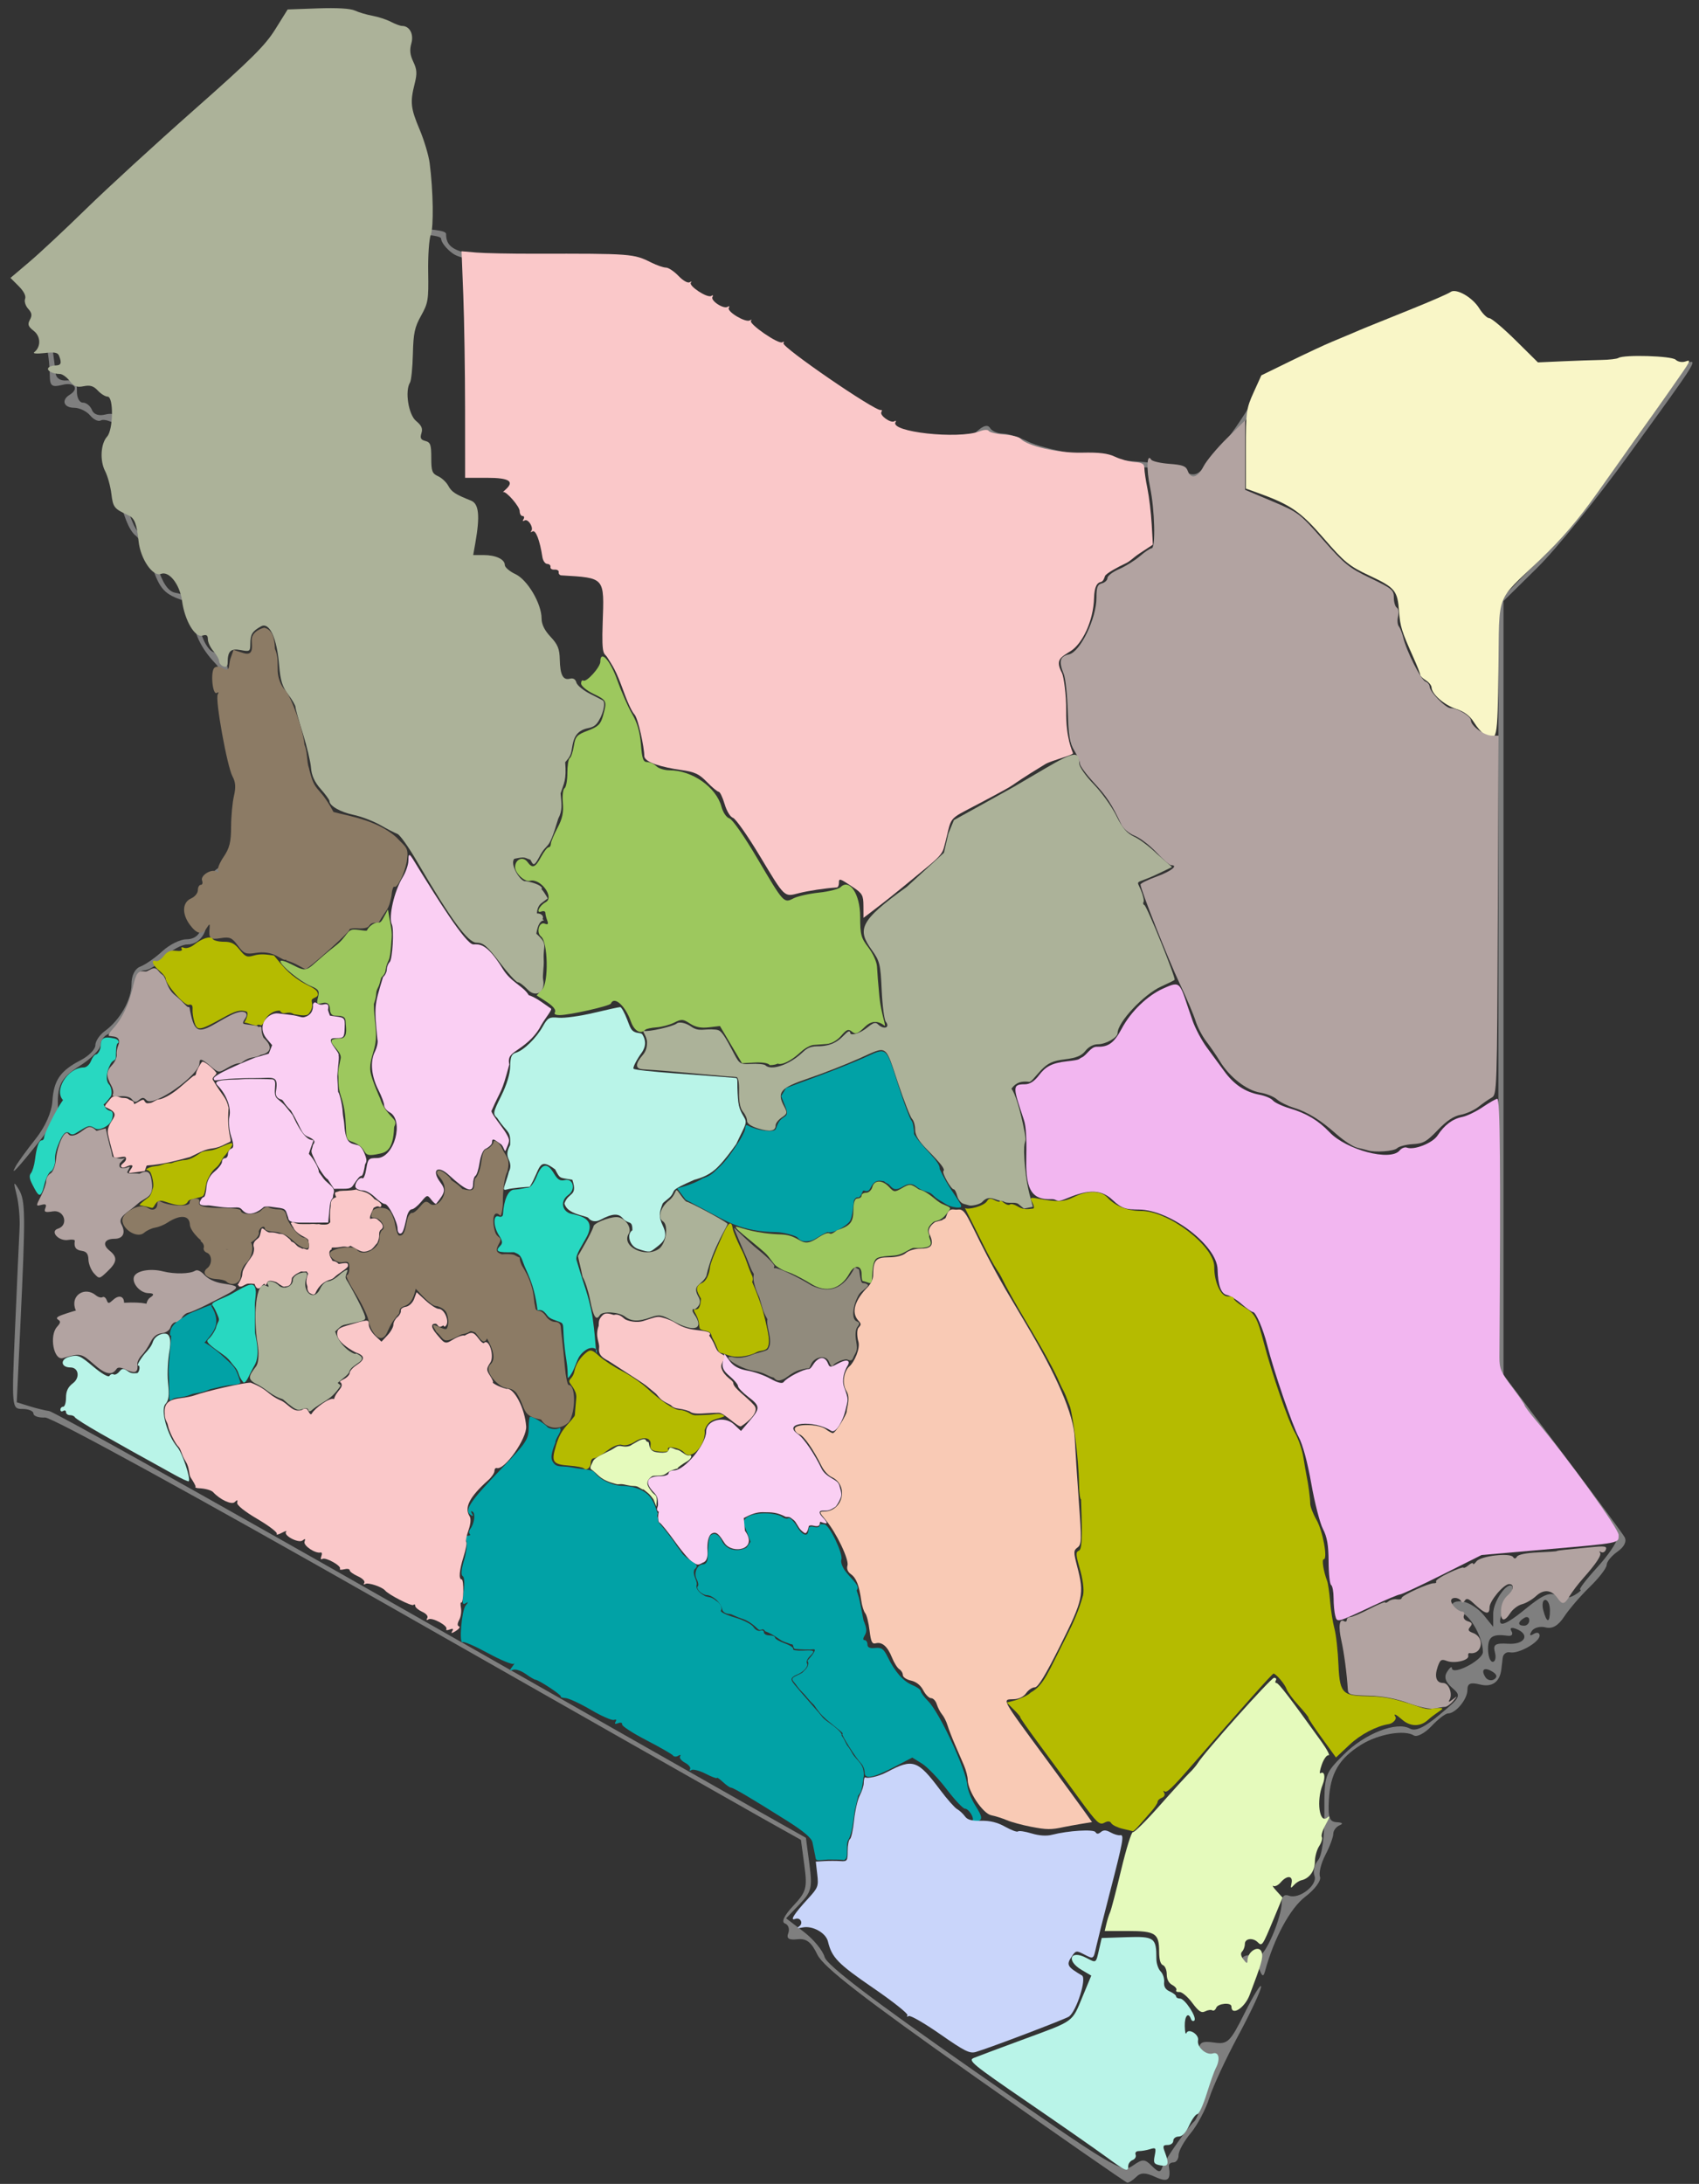 <?xml version="1.0" encoding="UTF-8" standalone="no"?>
<svg
   xmlns:dc="http://purl.org/dc/elements/1.1/"
   xmlns:cc="http://creativecommons.org/ns#"
   xmlns:rdf="http://www.w3.org/1999/02/22-rdf-syntax-ns#"
   xmlns:svg="http://www.w3.org/2000/svg"
   xmlns="http://www.w3.org/2000/svg"
   xmlns:sodipodi="http://sodipodi.sourceforge.net/DTD/sodipodi-0.dtd"
   xmlns:inkscape="http://www.inkscape.org/namespaces/inkscape"
   width="295"
   height="379"
   id="svg2"
   version="1.1"
   inkscape:version="0.48.3.1 r9886"
   sodipodi:docname="counties-local.svg">
  <rect width="100%" height="100%" fill="#333333" stroke="none"/>
  <title
     id="title12101">Kenya Counties</title>
  <defs
     id="defs8" />
  <sodipodi:namedview
     pagecolor="#ffffff"
     bordercolor="#666666"
     borderopacity="1"
     objecttolerance="10"
     gridtolerance="10"
     guidetolerance="10"
     inkscape:pageopacity="0"
     inkscape:pageshadow="2"
     inkscape:window-width="1366"
     inkscape:window-height="713"
     id="namedview6"
     showgrid="false"
     inkscape:zoom="1.23"
     inkscape:cx="107.44017"
     inkscape:cy="178.75508"
     inkscape:window-x="0"
     inkscape:window-y="26"
     inkscape:window-maximized="1"
     inkscape:current-layer="svg2" />
  <path
     inkscape:connector-curvature="0"
     style="fill:#fac8c9"
     d="m 44.545,223.087 c 0.024,-0.258 -0.719,-0.361 -1.426,-0.321 -0.439,0.025 -0.864,0.417 -1.211,0.493 -0.603,0.132 -0.443,-0.308 -0.533,-0.252 -0.408,0.252 0.285,-0.406 0.617,-1.435 0.085,-0.262 0.079,-0.699 0.166,-0.979 0.081,-0.263 0.363,-0.798 0.504,-1.023 0.516,-0.825 1.212,-1.607 1.342,-2.121 0.24,-0.955 0.009,-1.02 0.009,-1.364 0,-0.535 0.366,-0.85 0.835,-1.22 0.464,-0.366 0.394,-1.681 0.68,-1.681 0.303,0 0.555,0.503 1.185,0.695 0.693,-0.031 1.042,0.042 1.775,0.244 0.732,-0.021 0.888,0.209 1.377,0.553 0.235,0.249 0.521,0.332 0.69,0.755 0.581,0.265 0.49,0.225 0.994,0.738 0.272,0.278 0.502,0.289 0.965,0.548 0.356,-0.137 0.553,0.211 0.967,0.121 0.35,-0.398 0.065,-1.187 0.065,-1.566 0,-0.278 -0.767,-0.639 -0.987,-0.748 -0.705,-0.351 -1.535,-1.086 -1.61,-1.495 -0.351,-0.472 -0.241,-0.428 -0.329,-0.556 -0.127,-0.185 -0.211,-0.267 0.184,-0.404 1.076,0.471 1.387,0.333 2.225,0.361 1.17,0.039 0.932,-0.093 1.979,0.017 0.814,-0.092 0.04,0.074 1.342,0.074 1.008,0 0.837,-0.506 0.995,-0.347 -0.1,-1.212 -0.045,-2.028 0.086,-2.941 -0.05,-1.041 0.386,-1.265 0.947,-1.478 -0.52,-1.074 -0.019,-0.769 0.554,-1.065 0.901,-0.106 1.571,0.024 2.999,-0.269 0.315,0.381 1.826,0.053 3.116,1.713 0.166,-5.8e-4 1.763,0.906 0.958,1.344 -0.373,-0.119 -0.408,-0.257 -1.123,0.126 -0.713,1.5 -0.632,1.594 -0.632,1.843 0,0.249 0.825,-0.395 1.438,0.32 0.753,0.566 1.126,1.233 0.358,1.699 -0.463,0.669 0.087,0.884 -0.542,2.25 -0.374,0.358 -0.48,0.683 -1.083,1.153 -1.478,0.694 -1.754,0.31 -3.568,-0.675 -0.682,0.449 -0.486,-0.027 -1.749,0.21 -1.341,0.252 -1.593,-0.144 -1.527,0.434 -0.382,0.052 -0.66,0.778 0.048,1.737 0.004,0.453 0.553,0.069 1.179,0.775 1.309,-0.206 1.667,-0.296 1.621,0.341 -0.03,0.418 -1.715,1.316 -2.346,1.953 -0.437,0.442 -0.905,0.413 -1.493,0.729 -1.199,0.644 -1.672,1.735 -1.803,2.009 -0.237,0.495 -0.698,0.194 -1.123,-0.072 -0.454,-0.68 -0.196,-0.792 -0.319,-1.15 -0.133,-0.387 -0.308,-0.879 0.162,-2.137 -0.555,-0.691 0.145,-0.221 -1.222,-0.373 -0.563,0.298 -1.001,0.414 -1.583,1.107 -0.12,0.763 -0.097,1.474 -1.181,1.49 -0.23,0.162 -0.612,-0.079 -1.524,-0.734 -1.22,-0.419 -1.546,-0.277 -1.688,0.286 -0.173,0.272 -0.318,0.314 -0.322,0.092 -0.004,-0.222 -0.306,-0.029 -0.671,0.428 -0.627,0.784 -1.301,-0.167 -1.163,-1.654 z"
     id="kericho"
     sodipodi:nodetypes="csscsssssssccccsccsscscscsccccccccscccccccccsssscscccccccccc"
     inkscape:label="#kericho" />
  <path
     d="m 169.273,360.398 c -19.435,-13.7 -26.309,-19.026 -27.353,-21.192 -1.053,-2.183 -1.904,-2.837 -3.471,-2.662 -1.494,0.166 -1.937,-0.132 -1.58,-1.062 0.273,-0.711 0.015,-1.467 -0.573,-1.68 -0.676,-0.245 -0.145,-1.374 1.441,-3.067 2.277,-2.43 2.456,-3.087 1.92,-7.059 l -0.59,-4.379 -7.294,-4.09 C 127.761,312.956 98.685,296.438 67.16,278.499 34.178,259.732 8.986,245.932 7.826,245.999 c -1.108,0.064 -2.015,-0.245 -2.015,-0.685 0,-0.44 -0.855,-0.801 -1.9,-0.801 -1.882,0 -1.894,-0.136 -1.29,-14.106 0.336,-7.758 0.686,-15.516 0.778,-17.24 0.092,-1.724 -0.139,-4.344 -0.514,-5.821 -0.581,-2.292 -0.527,-2.431 0.368,-0.946 1.173,1.945 1.2,4.11 0.292,23.428 l -0.635,13.526 2.122,0.662 c 1.167,0.364 2.755,0.754 3.528,0.867 0.773,0.112 27.171,14.859 58.662,32.771 31.491,17.911 60.733,34.528 64.983,36.925 l 7.727,4.359 0.605,4.56 c 0.546,4.116 0.378,4.796 -1.72,6.986 l -2.324,2.426 3.067,2.339 c 1.687,1.286 3.316,3.262 3.622,4.389 0.382,1.411 8.51,7.587 26.059,19.803 24.297,16.913 25.595,17.689 27.434,16.401 1.728,-1.21 2.079,-1.204 3.338,0.055 1.158,1.157 1.479,1.187 1.811,0.168 0.394,-1.212 4.506,-7.069 5.585,-7.957 0.668,-0.549 3.51,-9.058 3.441,-10.299 -0.028,-0.493 -0.631,-0.84 -1.341,-0.771 -0.71,0.068 -1.291,-0.567 -1.291,-1.412 0,-1.183 0.592,-1.45 2.574,-1.159 2.38,0.349 2.786,-0.045 5.374,-5.224 1.54,-3.081 2.799,-5.096 2.799,-4.477 0,0.619 -1.769,4.411 -3.93,8.427 -2.162,4.016 -4.437,8.915 -5.056,10.885 -0.619,1.97 -2.075,4.722 -3.235,6.114 -1.16,1.392 -2.109,3.105 -2.109,3.806 0,0.701 -0.403,1.275 -0.896,1.275 -0.493,0 -0.848,0.302 -0.79,0.672 0.383,2.426 -0.16,2.848 -2.369,1.841 -1.716,-0.782 -2.517,-0.777 -3.314,0.019 -0.578,0.578 -1.272,1.015 -1.543,0.972 -0.271,-0.043 -12.174,-8.313 -26.451,-18.377 z m 49.415,-18.59 c -0.333,-0.868 -0.984,-1.345 -1.446,-1.06 -0.462,0.286 -1.093,0.11 -1.403,-0.391 -0.533,-0.862 0.576,-1.264 2.776,-1.006 1.078,0.126 3.932,-6.558 3.932,-9.21 0,-1.024 0.463,-1.456 1.241,-1.157 1.783,0.684 5.055,-1.86 4.443,-3.455 -0.281,-0.732 -0.003,-1.943 0.619,-2.691 0.695,-0.838 1.12,-3.974 1.106,-8.159 -0.023,-6.694 0.029,-6.851 3.391,-10.213 3.614,-3.614 9.14,-5.78 11.45,-4.487 0.974,0.545 2.475,-0.156 5.192,-2.428 3.683,-3.079 3.761,-3.248 2.136,-4.657 -1.168,-1.013 -1.435,-1.86 -0.868,-2.756 0.45,-0.711 0.825,-1.012 0.832,-0.668 0.031,1.413 5.387,-1.344 5.387,-2.773 0,-2.493 -2.124,-6.326 -3.806,-6.87 -2.236,-0.723 -1.943,-2.223 0.365,-1.871 1.063,0.162 2.675,1.212 3.582,2.333 l 1.65,2.038 0,-2.274 c 0,-2.147 2.428,-5.646 3.307,-4.767 0.224,0.224 -0.257,1.691 -1.068,3.26 -2.116,4.091 -1.058,4.298 3.38,0.662 2.971,-2.434 4.228,-2.975 5.396,-2.321 0.98,0.549 2.082,0.527 3.091,-0.06 0.862,-0.502 1.312,-0.925 0.999,-0.94 -0.313,-0.015 0.997,-1.74 2.911,-3.833 1.913,-2.093 3.479,-4.38 3.479,-5.081 0,-0.701 -4.635,-7.374 -10.299,-14.828 l -10.299,-13.553 0,-67.101 0,-67.101 6.61,-6.737 c 3.635,-3.705 10.84,-12.615 16.011,-19.8 10.766,-14.958 10.783,-15.42 0.531,-14.591 -9.124,0.738 -16.078,0.836 -17.043,0.239 -0.493,-0.305 1.861,-0.582 5.23,-0.617 3.369,-0.035 8.83,-0.278 12.136,-0.541 3.606,-0.286 6.234,-0.116 6.569,0.427 0.307,0.497 1.381,0.642 2.386,0.323 2.29,-0.727 2.752,-1.475 -9.711,15.733 -5.53,7.635 -12.702,16.49 -15.939,19.677 l -5.884,5.796 0,67.146 0,67.146 10.173,13.484 c 5.595,7.416 10.475,14.02 10.844,14.675 0.418,0.742 -0.04,1.689 -1.217,2.514 -1.039,0.727 -1.888,1.763 -1.888,2.301 0,0.538 -1.318,2.258 -2.929,3.823 -1.611,1.565 -3.613,3.888 -4.449,5.164 -1.034,1.578 -2.069,2.176 -3.239,1.87 -0.946,-0.247 -2.029,0.051 -2.407,0.662 -0.443,0.717 -0.32,0.885 0.347,0.473 0.569,-0.351 1.034,-0.226 1.034,0.278 0,1.152 -3.653,3.224 -5.15,2.92 -0.616,-0.125 -1.181,0.294 -1.256,0.932 -0.075,0.637 -0.186,1.562 -0.248,2.054 -0.269,2.168 -1.621,3.115 -3.701,2.593 -1.666,-0.418 -2.184,-0.191 -2.184,0.956 0,1.607 -2.033,4.063 -3.362,4.063 -0.442,0 -1.738,0.995 -2.881,2.211 -1.143,1.216 -2.511,1.943 -3.041,1.616 -1.676,-1.036 -6.157,-0.257 -9.144,1.589 -3.846,2.377 -5.387,5.002 -5.627,9.585 -0.163,3.113 0.093,3.819 1.405,3.877 0.939,0.042 1.139,0.258 0.484,0.522 -0.616,0.248 -1.122,0.922 -1.125,1.497 -0.003,0.575 -0.622,2.227 -1.376,3.673 -0.754,1.445 -1.17,3.15 -0.925,3.788 0.245,0.638 -0.91,2.193 -2.566,3.456 -2.622,2 -5.419,7.176 -6.983,12.921 -0.277,1.016 -0.485,0.955 -0.959,-0.281 z m 40.477,-51.682 c -1.437,-0.888 -2.091,-0.417 -1.269,0.914 0.33,0.533 1.018,0.711 1.529,0.395 0.602,-0.372 0.51,-0.833 -0.26,-1.309 z m 0.398,-3.379 c -0.356,-1.363 0.049,-1.623 2.323,-1.487 2.908,0.173 3.857,-1.62 1.365,-2.577 -0.845,-0.324 -1.161,-0.163 -0.806,0.412 0.321,0.52 0.04,0.871 -0.625,0.779 -2.673,-0.367 -3.448,0.147 -3.448,2.285 0,1.231 0.365,2.239 0.812,2.239 0.446,0 0.617,-0.743 0.38,-1.651 z m 5.973,-5.566 c 0,-0.522 -0.403,-0.699 -0.896,-0.395 -1.148,0.709 -1.148,1.343 0,1.343 0.493,0 0.896,-0.427 0.896,-0.948 z m 3.582,-1.738 c 0,-0.985 -0.365,-1.791 -0.812,-1.791 -0.446,0 -0.601,0.806 -0.343,1.791 0.6,2.296 1.155,2.296 1.155,0 z M 2.712,202.419 c 0.41,-0.739 1.97,-2.883 3.466,-4.765 1.67,-2.1 2.798,-4.637 2.922,-6.57 0.232,-3.622 1.373,-5.268 4.93,-7.107 1.39,-0.719 2.528,-1.879 2.528,-2.577 0,-0.698 0.726,-1.796 1.612,-2.44 2.64,-1.916 4.657,-5.431 4.657,-8.115 0,-1.571 0.588,-2.74 1.567,-3.113 0.862,-0.329 2.571,-1.525 3.797,-2.659 1.226,-1.134 3.098,-2.061 4.158,-2.061 2.394,0 3.336,-2.207 2.003,-4.696 -0.806,-1.506 -0.716,-2.091 0.451,-2.945 0.801,-0.586 1.457,-1.735 1.457,-2.553 0,-0.818 1.01,-1.948 2.244,-2.51 4.029,-1.836 5.27,-10.232 2.757,-18.643 -0.809,-2.709 -1.597,-7.101 -1.751,-9.76 -0.192,-3.332 -0.836,-5.419 -2.073,-6.717 -2.553,-2.679 -3.864,-5.434 -3.864,-8.121 0,-1.434 -0.601,-2.512 -1.567,-2.81 -3.4,-1.051 -4.305,-2.021 -5.598,-6 -0.739,-2.275 -2.02,-4.656 -2.846,-5.291 -2.367,-1.818 -4.273,-11.719 -2.47,-12.833 1.563,-0.966 0.901,-5.316 -0.989,-6.497 -1.005,-0.628 -2.169,-0.931 -2.585,-0.673 -0.417,0.258 -1.256,-0.132 -1.864,-0.865 -0.609,-0.733 -1.863,-1.334 -2.788,-1.334 -1.798,0 -2.264,-1.326 -0.786,-2.239 1.734,-1.072 0.87,-2.267 -1.253,-1.734 -1.804,0.453 -2.154,0.204 -2.178,-1.55 -0.054,-3.942 -1.13,-9.171 -2.136,-10.383 -0.792,-0.955 0.498,-2.726 6.065,-8.327 l 7.072,-7.114 28.904,0 c 23.615,0 28.904,0.22 28.904,1.205 0,3.218 2.852,3.926 17.912,4.449 15.48,0.537 19.584,1.354 23.286,4.635 1.231,1.092 5.866,4.092 10.299,6.667 7.499,4.355 19.533,12.523 22.994,15.606 2.591,2.308 4.601,3.008 10.46,3.647 4.611,0.503 5.996,0.344 7.3,-0.836 1.062,-0.961 1.81,-1.132 2.199,-0.503 0.324,0.525 1.31,0.954 2.19,0.954 0.88,0 2.835,0.616 4.343,1.368 2.828,1.411 11.494,2.97 19.643,3.533 2.555,0.177 5.78,0.867 7.165,1.535 2.456,1.183 2.609,1.102 6.164,-3.283 2.005,-2.473 4.624,-6.255 5.82,-8.404 1.815,-3.261 3.36,-4.504 9.341,-7.511 3.942,-1.982 10.995,-5.19 15.675,-7.128 4.68,-1.939 8.913,-3.702 9.407,-3.919 1.159,-0.508 11.218,6.999 12.285,9.169 0.735,1.493 0.696,1.511 -0.391,0.185 -1.098,-1.339 -7.786,-6.694 -10.215,-8.179 -1.092,-0.668 -11.028,3.291 -24.663,9.828 -7.411,3.553 -8.943,4.671 -10.694,7.805 -1.124,2.012 -3.841,5.914 -6.039,8.672 -3.963,4.972 -4.017,5.003 -6.565,3.732 -1.413,-0.705 -4.677,-1.427 -7.253,-1.604 -7.23,-0.498 -16.054,-1.978 -19.019,-3.19 -1.475,-0.603 -3.689,-1.26 -4.921,-1.459 -1.231,-0.2 -2.372,-0.737 -2.535,-1.195 -0.163,-0.458 -0.923,-0.205 -1.689,0.561 -2.382,2.382 -16.994,0.021 -18.309,-2.958 -0.168,-0.38 -3.529,-2.883 -7.47,-5.562 -3.941,-2.679 -7.366,-5.117 -7.613,-5.417 -0.246,-0.3 -3.873,-2.506 -8.06,-4.903 -4.187,-2.397 -8.62,-5.245 -9.852,-6.328 -3.709,-3.264 -7.819,-4.083 -23.286,-4.643 C 83.907,45.532 80.148,45.091 78.607,43.983 77.514,43.197 76.607,42.05 76.592,41.434 76.57,40.563 70.26,40.315 48.106,40.315 l -28.458,0 -6.622,6.667 c -5.208,5.243 -6.407,6.926 -5.616,7.879 0.881,1.061 1.762,4.95 2.223,9.815 0.091,0.956 0.823,1.456 1.968,1.343 1.364,-0.134 1.805,0.328 1.752,1.836 -0.039,1.108 0.422,2.015 1.024,2.015 0.602,0 1.315,0.573 1.584,1.274 0.299,0.78 1.205,1.087 2.335,0.791 1.05,-0.275 1.846,-0.052 1.846,0.517 0,0.55 0.605,1 1.343,1 0.97,0 1.343,0.995 1.343,3.582 0,1.97 -0.378,3.582 -0.84,3.582 -1.928,0 0.197,10.528 2.459,12.181 0.797,0.583 2.069,3.014 2.826,5.402 0.956,3.016 1.924,4.443 3.168,4.671 2.685,0.492 4.03,1.906 4.03,4.234 0,3.028 1.831,6.578 3.136,6.077 1.337,-0.513 2.354,2.811 2.778,9.08 0.166,2.463 0.965,6.695 1.774,9.404 2.504,8.379 1.205,17.163 -2.807,18.991 -1.418,0.646 -2.194,1.741 -2.194,3.095 0,1.265 -0.532,2.095 -1.343,2.095 -1.589,0 -1.654,0.432 -0.416,2.746 1.239,2.316 -0.381,5.315 -2.871,5.315 -1.034,0 -2.815,1.008 -3.956,2.239 -1.141,1.231 -2.699,2.239 -3.461,2.239 -0.9,0 -1.386,0.827 -1.386,2.357 0,2.706 -2.984,7.969 -4.944,8.721 -0.729,0.28 -1.325,1.121 -1.325,1.869 0,0.748 -1.612,2.378 -3.582,3.622 -3.38,2.134 -4.028,3.433 -3.788,7.599 0.042,0.731 -1.374,3.15 -3.147,5.374 -3.943,4.947 -5.249,6.335 -4.225,4.492 z"
     style="fill:#7f7f7f"
     id="path2163"
     inkscape:connector-curvature="0" />
  <path
     inkscape:connector-curvature="0"
     style="fill:#f9f6c7"
     d="m 257.735,127.438 c -0.449,-0.262 -1.268,-1.207 -1.82,-2.1 -0.684,-1.107 -1.667,-1.842 -3.089,-2.311 -2.071,-0.682 -4.237,-2.583 -4.266,-3.743 -0.009,-0.333 -0.455,-0.88 -0.992,-1.216 -0.537,-0.335 -0.976,-0.771 -0.976,-0.967 0,-0.197 -0.519,-1.517 -1.153,-2.933 -2.09,-4.671 -2.323,-5.416 -2.513,-8.019 -0.266,-3.657 -0.675,-4.156 -5.111,-6.238 -3.568,-1.674 -4.355,-2.315 -7.964,-6.485 -4.068,-4.7 -5.763,-5.856 -11.693,-7.978 l -1.83,-0.655 -0.006,-6.858 c -0.006,-6.453 0.074,-7.033 1.342,-9.829 l 1.348,-2.971 5.125,-2.502 c 2.819,-1.376 6.004,-2.861 7.078,-3.299 1.074,-0.438 2.721,-1.128 3.661,-1.533 1.988,-0.856 1.764,-0.765 10.007,-4.084 3.49,-1.406 6.619,-2.768 6.953,-3.028 0.948,-0.737 3.806,0.873 5.01,2.821 0.579,0.937 1.36,1.703 1.736,1.703 0.376,0 2.431,1.727 4.568,3.838 l 3.884,3.838 4.301,-0.193 c 2.365,-0.106 5.399,-0.211 6.741,-0.234 1.342,-0.022 2.66,-0.176 2.929,-0.342 0.986,-0.609 9.253,-0.36 9.936,0.299 0.371,0.358 1.09,0.502 1.638,0.328 1.15,-0.365 1.216,-0.492 -2.544,4.874 -2.678,3.821 -3.425,4.877 -6.453,9.117 -0.881,1.233 -3.688,5.187 -6.239,8.786 -3.306,4.665 -6.179,8.015 -10.007,11.669 -7.779,7.425 -6.981,5.314 -7.161,18.959 -0.165,12.527 -0.182,12.606 -2.441,11.287 z"
     id="mandera"
     inkscape:label="#mandera" />
  <path
     inkscape:connector-curvature="0"
     style="fill:#b2a3a1;fill-opacity:1"
     d="m 237.472,199.632 c -0.263,-0.088 -1.066,-0.289 -1.785,-0.448 -0.719,-0.158 -2.345,-1.21 -3.614,-2.337 -2.825,-2.509 -5.001,-3.851 -7.511,-4.632 -1.052,-0.327 -2.343,-0.976 -2.869,-1.442 -0.526,-0.466 -1.85,-0.993 -2.942,-1.171 -2.296,-0.374 -5.279,-2.703 -6.92,-5.403 -0.597,-0.982 -1.664,-2.538 -2.372,-3.458 -0.708,-0.92 -1.552,-2.534 -1.875,-3.586 -0.323,-1.052 -1.558,-3.953 -2.744,-6.448 -1.987,-4.18 -6.813,-16.369 -6.813,-17.208 0,-0.199 1.291,-0.833 2.869,-1.408 2.496,-0.91 3.786,-1.951 2.417,-1.951 -0.248,0 -1.378,-0.99 -2.51,-2.201 -1.132,-1.21 -2.835,-2.513 -3.784,-2.894 -0.985,-0.395 -1.987,-1.247 -2.334,-1.983 -1.663,-3.526 -2.529,-4.845 -4.756,-7.245 -1.331,-1.435 -2.42,-2.915 -2.42,-3.291 0,-0.375 -0.438,-1.392 -0.974,-2.259 -0.789,-1.277 -1.004,-2.56 -1.129,-6.75 -0.085,-2.846 -0.399,-5.78 -0.699,-6.52 -0.915,-2.261 -0.694,-3.088 0.922,-3.442 1.933,-0.425 4.749,-6.234 4.749,-9.799 0,-1.873 0.169,-2.319 0.956,-2.525 0.526,-0.138 0.956,-0.552 0.956,-0.92 0,-0.368 0.914,-1.068 2.032,-1.554 1.118,-0.486 2.739,-1.496 3.603,-2.244 0.864,-0.748 1.778,-1.36 2.032,-1.36 0.714,0 0.546,-6.709 -0.265,-10.561 -0.674,-3.204 -0.56,-6.046 0.194,-4.826 0.176,0.285 1.592,0.613 3.146,0.73 2.329,0.175 2.891,0.389 3.198,1.219 0.568,1.534 1.715,1.206 2.747,-0.786 0.511,-0.986 2.344,-3.185 4.074,-4.887 l 3.145,-3.094 0,6.03 0,6.03 4.682,1.976 c 4.57,1.929 4.781,2.088 8.82,6.674 3.747,4.256 4.523,4.884 8.227,6.661 3.784,1.816 4.09,2.069 4.09,3.391 0,0.786 0.233,1.572 0.517,1.748 0.288,0.178 0.385,0.845 0.218,1.508 -0.164,0.654 -0.104,1.437 0.134,1.741 0.238,0.304 0.584,1.182 0.768,1.952 0.566,2.363 3.065,7.313 3.843,7.612 0.404,0.155 0.736,0.558 0.737,0.895 0.004,0.877 2.779,3.721 3.632,3.721 1.19,0 3.538,1.413 3.538,2.129 0,0.966 2.323,2.652 3.654,2.652 l 1.134,0 -0.123,31.146 c -0.121,30.543 -0.141,31.156 -1.075,31.676 -0.524,0.292 -1.552,1.006 -2.285,1.587 -0.733,0.581 -2.122,1.205 -3.087,1.386 -1.23,0.231 -2.421,1.025 -3.984,2.655 -1.933,2.016 -2.509,2.341 -4.328,2.439 -1.154,0.062 -2.382,0.382 -2.73,0.711 -0.566,0.536 -3.881,0.771 -5.106,0.363 z"
     id="wajir"
     inkscape:label="#wajir" />
  <path
     inkscape:connector-curvature="0"
     style="fill:#fac8c9"
     d="m 149.92,157.23 c -0.006,-1.848 -0.187,-2.18 -1.777,-3.243 -2.368,-1.584 -2.481,-1.618 -2.481,-0.75 0,0.413 -0.16,0.761 -0.355,0.774 -2.09,0.142 -4.989,0.577 -6.595,0.991 -2.591,0.667 -2.375,0.872 -6.781,-6.451 -2.102,-3.494 -4.196,-6.471 -4.654,-6.616 -0.478,-0.152 -1.099,-1.17 -1.461,-2.397 -0.346,-1.173 -0.809,-2.133 -1.028,-2.133 -0.219,0 -1.137,-0.76 -2.038,-1.688 -1.367,-1.408 -2.116,-1.756 -4.503,-2.093 -3.192,-0.451 -6.377,-1.3 -6.377,-2.434 0,-1.451 -1.053,-6.481 -1.701,-7.197 -0.362,-0.4 -0.974,-1.491 -1.874,-3.965 -1.414,-3.888 -1.878,-4.378 -2.857,-5.96 -0.527,-0.851 -1.007,0.019 -0.796,-5.922 0.285,-8.026 0.448,-7.838 -7.158,-8.293 -0.311,-0.019 -0.524,-0.265 -0.474,-0.547 0.051,-0.282 -0.273,-0.485 -0.718,-0.451 -0.446,0.035 -0.766,-0.169 -0.711,-0.452 0.055,-0.283 -0.199,-0.525 -0.564,-0.536 -0.365,-0.012 -0.744,-0.555 -0.843,-1.206 -0.439,-2.891 -1.159,-4.757 -1.713,-4.439 -0.314,0.18 -0.418,0.158 -0.231,-0.048 0.501,-0.555 -0.536,-2.226 -1.146,-1.849 -0.316,0.195 -0.389,0.106 -0.185,-0.224 0.186,-0.301 0.112,-0.547 -0.164,-0.547 -0.276,0 -0.502,-0.387 -0.502,-0.859 0,-0.803 -2.42,-3.568 -2.881,-3.293 -0.115,0.069 0.059,-0.112 0.388,-0.401 1.658,-1.458 0.704,-2.08 -3.192,-2.08 l -3.79,0 -0.007,-11.963 c -0.004,-6.58 -0.142,-15.425 -0.308,-19.657 l -0.301,-7.694 2.558,0.22 c 1.407,0.121 5.97,0.214 10.139,0.206 16.818,-0.03 17.18,-0.002 20.235,1.527 0.967,0.484 2.116,0.88 2.554,0.88 0.438,0 1.415,0.647 2.17,1.437 0.792,0.829 1.616,1.298 1.946,1.108 0.315,-0.181 0.414,-0.154 0.22,0.06 -0.485,0.535 2.844,2.732 3.514,2.318 0.311,-0.192 0.409,-0.123 0.233,0.162 -0.395,0.638 1.912,2.164 2.615,1.73 0.308,-0.19 0.403,-0.118 0.224,0.171 -0.393,0.636 2.89,2.607 3.634,2.181 0.306,-0.175 0.402,-0.148 0.215,0.059 -0.468,0.518 4.779,4.133 5.421,3.736 0.283,-0.175 0.38,-0.101 0.216,0.166 -0.389,0.629 15.954,11.845 16.888,11.59 0.215,-0.059 0.265,0.097 0.111,0.347 -0.357,0.578 1.63,1.996 2.255,1.609 0.258,-0.16 0.349,-0.095 0.202,0.143 -1.055,1.707 10.865,3.017 14.585,1.603 0.81,-0.308 1.438,-0.333 1.606,-0.063 0.152,0.243 1.342,0.518 2.645,0.611 1.303,0.093 2.582,0.41 2.843,0.706 1.137,1.292 6.595,2.54 10.688,2.443 2.989,-0.07 4.5,0.116 5.748,0.708 0.931,0.442 2.457,0.858 3.391,0.926 1.339,0.097 1.698,0.322 1.701,1.07 0.002,0.521 0.243,2.12 0.535,3.553 0.292,1.433 0.623,4.205 0.735,6.159 l 0.204,3.553 -2.263,1.487 c -1.244,0.818 -1.607,1.368 -2.575,1.814 -0.968,0.445 -3.331,1.684 -3.483,2.163 -0.152,0.479 -0.333,0.938 -0.755,1.02 -0.585,0.113 -1.076,0.769 -1.134,2.755 -0.122,4.146 -2.097,7.946 -3.992,9.178 -1.708,1.11 -2.858,1.452 -1.571,3.872 0.268,0.505 0.761,3.742 0.722,6.611 -0.064,4.699 1.083,6.937 1.177,7.278 0.094,0.341 -3.782,1.285 -4.812,1.912 -8.33,5.074 -2.891,2.279 -11.347,6.761 -6.073,3.219 -4.658,1.944 -6.25,7.737 -0.304,1.108 -0.915,1.754 -3.795,4.084 -1.769,1.431 -4.609,3.862 -8.083,6.503 l -2.085,1.585 -0.007,-2.059 z"
     id="marsabit"
     inkscape:label="#marsabit"
     sodipodi:nodetypes="csscssccssssssssccccccscccssccsccscsscsscccsscscsccsscsccscssccscscccsscscsssssccc" />
  <path
     inkscape:connector-curvature="0"
     style="fill:#acb299;fill-opacity:1"
     d="m 167.327,208.92 c -0.457,-0.119 -0.961,-0.736 -1.12,-1.37 -0.159,-0.634 -0.434,-1.153 -0.61,-1.153 -0.47,0 -2.089,-2.871 -1.788,-3.171 0.321,-0.321 -0.345,-1.192 -2.894,-3.785 -1.411,-1.436 -2.019,-2.456 -2.019,-3.392 0,-0.736 -0.239,-1.577 -0.531,-1.869 -0.292,-0.292 -1.379,-3.06 -2.416,-6.152 -2.338,-6.972 -1.733,-6.586 -6.791,-4.326 -2.352,1.051 -6.306,2.597 -8.788,3.436 -4.906,1.659 -5.543,2.402 -4.203,4.905 0.57,1.065 0.527,1.25 -0.433,1.887 -0.585,0.389 -1.064,1.008 -1.064,1.376 0,1.007 -0.976,1.17 -3.092,0.516 -1.151,-0.356 -1.891,-0.871 -1.87,-1.301 0.019,-0.392 -0.3,-1.11 -0.708,-1.596 -0.494,-0.588 -0.722,-1.739 -0.681,-3.444 0.039,-1.62 -0.136,-2.564 -0.475,-2.569 -0.295,-0.004 -2.995,-0.234 -6,-0.51 -5.051,-0.464 -7.101,-0.631 -10.214,-0.831 -1.436,-0.092 -1.296,-1.016 -0.044,-2.459 0.548,-0.632 0.757,-1.295 0.757,-2.224 0,-1.034 -0.945,-2.052 -0.564,-1.977 0.924,0.181 5.101,-0.773 5.743,-1.304 0.401,-0.331 1.56,-0.098 2.479,0.546 1.409,0.986 2.216,0.325 4.227,0.525 0.807,0.08 1.163,0.305 2.703,3.195 1.44,2.701 1.319,2.891 3.465,2.76 0.969,-0.059 2.299,0.043 2.484,0.229 1.028,1.028 4.215,-0.128 6.334,-2.107 0.699,-0.653 1.258,-1.178 2.706,-1.181 2.355,-0.004 3.461,-0.82 4.237,-1.539 0.816,-0.756 1.38,-1.553 1.505,-0.656 0.318,0.318 1.697,-0.05 2.99,-1.109 1.549,-1.269 1.518,-0.615 2.165,-0.206 0.976,0.617 1.657,0.095 0.98,-0.751 -0.266,-0.333 -0.585,-2.802 -0.709,-5.487 -0.209,-4.545 -0.327,-5.025 -1.721,-6.966 -2.537,-3.533 -2.216,-5.013 6.093,-10.962 l 6.433,-5.901 0.772,-3.321 0.965,-2.356 4.827,-2.667 c 2.655,-1.467 5.148,-2.855 5.54,-3.085 0.392,-0.23 2.884,-1.69 5.538,-3.246 4.963,-2.909 5.863,-3.032 5.863,-0.802 0,0.549 1.108,2.132 2.494,3.562 1.372,1.415 3.135,3.867 3.919,5.448 1.093,2.205 1.83,3.064 3.16,3.688 0.954,0.447 2.727,1.791 3.938,2.985 l 2.589,2.268 -2.283,1.1 c -4.204,2.025 -3.944,0.932 -3.141,2.854 0.395,0.946 0.612,1.892 0.481,2.103 -0.131,0.211 -0.065,0.456 0.147,0.543 0.448,0.186 5.511,12.718 5.245,12.984 -0.099,0.099 -1.137,0.609 -2.307,1.134 -3.047,1.367 -7.591,6.212 -7.591,8.094 0,0.774 -2.04,1.937 -3.397,1.937 -0.791,0 -1.63,0.439 -2.184,1.143 -0.675,0.858 -1.559,1.225 -3.552,1.474 -2.145,0.268 -2.945,0.633 -4.181,1.908 -0.849,0.876 -1.726,2.139 -2.093,1.998 -1.869,-0.215 -2.518,0.537 -3.028,1.203 0.619,0.748 1.51,3.447 2.291,7.552 0.467,2.454 -0.302,0.624 -0.033,4.745 0.101,1.543 0.304,3.651 0.867,5.953 l 0.59,2.231 -1.544,0.311 -0.948,-0.776 c -0.602,-0.492 -1.942,0.043 -2.62,-0.484 -1.344,-0.065 -2.372,-1.244 -3.602,0.037 -0.466,0.58 -2.071,0.791 -2.332,0.677 -0.069,-0.03 -0.499,-0.153 -0.956,-0.272 z"
     id="isiolo"
     inkscape:label="#isiolo"
     sodipodi:nodetypes="ccsscscsscccsscsccscssccssscccsccsscssscccscsssssscsscccsssccsccsscccsccscc" />
  <path
     inkscape:connector-curvature="0"
     style="fill:#b9f4e8"
     d="m 110.807,216.753 c -1.537,-0.493 -2.045,-2.609 -1.006,-3.251 0.015,-1.88 -0.675,-0.92 -1.675,-2.088 -0.731,-0.853 -1.73,-0.879 -3.908,0.287 -0.774,0.414 -1.623,0.262 -2.056,-0.33 -0.303,-0.415 -3.734,-0.594 -4.153,-2.535 0.708,-2.012 2.327,-1.122 1.371,-4.094 -2.337,-0.421 -2.087,-0.099 -2.989,-1.799 -3.034,-2.283 -2.498,-0.087 -4.409,3.016 -0.485,-0.008 -3.234,0.242 -3.832,0.429 -1.222,0.382 -0.489,-0.336 0.225,-3.092 0.329,-0.615 0.32,-1.271 -0.028,-2.035 -0.391,-0.858 -0.337,-1.467 0.225,-2.551 0.162,-2.647 -0.556,-2.046 -2.221,-4.663 -0.807,-0.751 -0.773,-0.945 0.678,-3.868 0.958,-1.93 1.538,-3.846 1.557,-5.138 0.023,-1.627 0.233,-2.122 0.997,-2.351 1.348,-0.405 3.516,-2.521 4.655,-4.544 0.869,-1.543 1.128,-1.686 2.768,-1.53 0.995,0.095 3.72,-0.281 6.055,-0.836 2.335,-0.555 4.417,-1.008 4.626,-1.008 0.209,0 0.759,0.993 1.223,2.208 0.546,1.428 0.673,1.88 1.421,2.165 0.437,0.166 1.033,0.1 1.209,0.384 0.424,0.683 0.872,1.818 -0.202,3.273 -0.665,0.902 -1.529,2.474 -1.329,2.668 0.454,0.439 12.875,1.174 17.73,1.606 0.398,0.01 0.267,0.65 0.299,1.659 0.093,2.981 0.243,3.647 1.091,5.03 0.73,1.192 0.297,1.34 -1.295,4.771 -0.911,1.29 -2.055,2.806 -3.024,3.798 -1.453,1.574 -3.021,2.064 -4.241,2.405 -4.288,1.873 -3.31,1.752 -3.929,2.631 -0.45,0.687 -1.481,1.205 -1.607,1.56 -0.516,1.448 -0.76,2.08 0.077,3.844 0.938,1.977 0.047,2.789 -1.21,3.74 -1.07,0.809 -1.021,0.906 -3.096,0.24 z"
     id="laikipia"
     inkscape:label="#laikipia"
     sodipodi:nodetypes="ccscsccccsccccsscscssccssccssccccsccc" />
  <path
     inkscape:connector-curvature="0"
     style="fill:#f2b6f0"
     d="m 231.841,280.402 c -0.155,-0.578 -0.285,-1.957 -0.288,-3.065 -0.004,-1.108 -0.196,-2.131 -0.428,-2.275 -0.232,-0.143 -0.429,-1.972 -0.438,-4.064 -0.012,-2.848 -0.259,-4.269 -0.981,-5.655 -0.53,-1.018 -1.439,-4.554 -2.02,-7.858 -0.654,-3.719 -1.487,-6.798 -2.188,-8.085 -1.097,-2.014 -4.362,-11.545 -5.461,-15.942 -0.694,-2.778 -1.981,-5.767 -2.483,-5.767 -0.215,0 -1.101,-0.623 -1.969,-1.384 -0.868,-0.761 -2.002,-1.465 -2.519,-1.564 -1.048,-0.201 -1.583,-1.642 -1.655,-4.454 -0.106,-4.17 -8.28,-10.372 -13.683,-10.382 -2.087,-0.004 -2.923,-0.104 -4.573,-1.682 -2.277,-2.178 -4.908,-1.528 -8.195,-0.151 -1.709,0.716 -1.343,-0.026 -2.43,0.027 -3.365,0.166 -4.262,-1.736 -4.34,-5.847 -0.034,-1.793 0.231,-5.992 -0.409,-7.909 -1.877,-5.62 -2.109,-6.179 0.17,-6.179 0.86,0 1.643,-0.503 2.469,-1.587 1.074,-1.408 2.133,-2.108 4.83,-2.397 2.55,-0.273 1.959,-0.409 2.581,-0.67 0.829,-0.349 1.566,-1.884 2.592,-1.855 1.915,0.054 2.934,-0.49 4.358,-3.168 1.603,-3.014 4.513,-5.727 7.107,-6.904 3.392,-1.539 2.826,-1.137 5.17,5.518 0.487,1.383 1.601,3.48 2.476,4.662 0.875,1.182 2.238,3.039 3.03,4.127 1.69,2.325 3.637,3.626 6.113,4.085 0.982,0.182 2.035,0.632 2.34,1 0.305,0.368 1.629,0.988 2.942,1.378 2.895,0.86 4.953,2.091 6.869,4.11 2.948,3.107 10.592,5.116 12.18,3.202 0.344,-0.414 0.911,-0.643 1.26,-0.509 1.264,0.485 4.465,-0.774 5.333,-2.098 1.2,-1.832 2.611,-2.89 4.294,-3.222 0.793,-0.156 2.393,-0.929 3.556,-1.717 1.163,-0.788 2.298,-1.433 2.523,-1.433 0.495,0 0.59,11.551 0.369,44.821 -0.013,1.99 0.273,2.67 2.175,5.171 1.204,1.584 2.19,3.016 2.19,3.183 0,0.167 0.932,1.408 2.072,2.758 5.483,6.496 14.267,18.664 14.267,19.763 0,1.459 0.5,1.361 -12.985,2.536 l -10.822,0.943 -6.832,3.422 c -3.757,1.882 -7.055,3.422 -7.329,3.422 -0.274,0 -2.385,0.886 -4.692,1.968 -6.341,2.975 -6.216,2.943 -6.542,1.726 z"
     id="garissa"
     inkscape:label="#garissa"
     sodipodi:nodetypes="cccssssssscscsssssscsssssccsssssscccsscssssscssscc" />
  <path
     inkscape:connector-curvature="0"
     style="fill:#b2a3a1;fill-opacity:1"
     d="m 244.569,295.573 c -2.27,-0.818 -4.478,-1.231 -6.911,-1.294 -3.191,-0.082 -3.581,-0.192 -3.631,-1.034 -0.162,-2.714 -0.653,-6.449 -1.123,-8.529 -0.553,-2.449 -0.357,-3.883 0.461,-3.377 0.264,0.163 0.48,0.07 0.48,-0.208 0,-0.278 0.274,-0.505 0.609,-0.505 0.335,0 1.836,-0.637 3.336,-1.415 1.5,-0.778 2.727,-1.288 2.727,-1.133 0,0.155 0.268,0.069 0.596,-0.192 0.328,-0.261 0.971,-0.413 1.43,-0.339 0.459,0.074 0.834,-0.032 0.834,-0.236 0,-0.442 4.746,-2.605 5.595,-2.55 0.325,0.021 0.493,-0.119 0.375,-0.311 -0.119,-0.192 0.885,-0.865 2.23,-1.495 1.345,-0.63 2.484,-1.039 2.531,-0.907 0.046,0.131 0.439,-0.056 0.873,-0.416 0.433,-0.36 0.788,-0.48 0.788,-0.266 0,0.213 0.268,0.03 0.596,-0.408 0.701,-0.936 5.871,-1.534 6.365,-0.736 0.205,0.331 0.43,0.3 0.673,-0.092 0.218,-0.353 1.681,-0.644 3.634,-0.723 1.798,-0.073 3.269,-0.176 3.269,-0.229 0,-0.053 0.643,-0.156 1.43,-0.229 0.786,-0.073 2.765,-0.267 4.397,-0.43 2.527,-0.254 2.926,-0.191 2.691,0.422 -0.152,0.396 -0.522,0.58 -0.822,0.408 -0.3,-0.172 -0.391,-0.141 -0.202,0.068 0.367,0.406 -0.572,1.845 -2.961,4.539 -0.814,0.917 -1.837,2.258 -2.274,2.979 -0.937,1.545 -1.275,1.613 -2.111,0.426 -1.04,-1.477 -2.411,-1.617 -3.743,-0.382 -0.659,0.611 -1.755,1.25 -2.435,1.421 -0.681,0.171 -1.591,0.849 -2.022,1.508 -1.09,1.663 -1.698,1.494 -1.625,-0.452 0.041,-1.089 0.447,-1.984 1.197,-2.635 1.014,-0.882 1.133,-1.912 0.22,-1.912 -0.951,0 -3.414,2.916 -3.414,4.041 0,1.397 -0.736,1.204 -2.791,-0.731 -0.835,-0.787 -1.217,-0.906 -1.489,-0.465 -0.26,0.421 -0.461,0.44 -0.693,0.066 -0.418,-0.676 -1.7,-0.688 -1.7,-0.017 0,0.683 1.222,1.872 1.923,1.872 0.309,0 0.442,0.311 0.297,0.691 -0.162,0.421 0.107,0.809 0.689,0.993 0.758,0.24 0.839,0.441 0.398,0.973 -0.444,0.535 -0.339,0.75 0.515,1.066 2.107,0.78 1.578,3.827 -0.605,3.483 -0.197,-0.031 -0.304,0.187 -0.238,0.485 0.17,0.773 -2.387,1.385 -3.702,0.885 -0.964,-0.366 -1.173,-0.236 -1.603,0.996 -0.607,1.74 -0.247,2.82 0.937,2.82 0.994,0 1.716,1.933 1.103,2.952 -0.257,0.427 -0.084,0.401 0.551,-0.084 0.897,-0.685 0.9,-0.676 0.09,0.278 -0.46,0.542 -1.103,0.994 -1.43,1.004 -0.327,0.011 -1.13,0.141 -1.785,0.29 -0.703,0.159 -2.559,-0.223 -4.528,-0.932 z"
     id="lamu"
     inkscape:label="#lamu" />
  <path
     inkscape:connector-curvature="0"
     style="fill:#b5bb00;fill-opacity:1"
     d="m 194.916,317.368 c -0.878,-0.207 -1.754,-0.633 -1.947,-0.945 -0.253,-0.409 -0.607,-0.431 -1.261,-0.081 -0.801,0.429 -1.305,-0.054 -4.193,-4.012 -1.805,-2.474 -4.921,-6.71 -6.925,-9.412 -2.003,-2.702 -3.554,-4.914 -3.446,-4.914 0.108,0 -0.374,-0.57 -1.071,-1.268 l -1.268,-1.268 1.407,-0.376 c 0.774,-0.207 2.439,-0.951 2.742,-1.365 2.323,-1.276 3.031,-3.531 6.179,-9.682 1.185,-2.316 2.205,-4.59 2.931,-7.223 0.195,-1.013 -0.037,-2.752 -0.649,-4.847 -0.766,-2.626 -0.518,-2.63 -0.022,-2.91 0.636,-0.359 0.45,-4.694 0.311,-8.848 -0.168,4.7e-4 -0.322,-1.115 -0.342,-2.479 -0.075,-5.073 -1.138,-12.281 -1.575,-13.607 -1.373,-3.69 -0.768,-1.743 -2.186,-5.011 -2.453,-5.157 -6.106,-10.584 -9.034,-16.104 -0.648,-1.279 -0.775,-1.628 -1.434,-2.598 -1.329,-2.005 -3.239,-6.149 -5.603,-10.794 0.454,0.411 3.334,-0.301 3.856,-1.192 0.284,-0.484 0.611,-0.523 1.299,-0.156 0.506,0.271 0.919,0.352 0.919,0.181 0,-0.171 0.324,-0.042 0.72,0.287 0.396,0.329 0.857,0.46 1.025,0.292 0.168,-0.168 0.747,-0.038 1.287,0.288 0.871,0.526 1.423,0.607 2.77,0.409 0.204,-0.03 0.137,-0.492 -0.149,-1.026 -0.487,-0.91 -0.421,-0.954 1.046,-0.683 3.342,0.615 4.461,0.562 6.152,-0.293 2.32,-1.173 4.713,-1.147 5.808,0.062 1.358,1.501 3.502,2.358 5.898,2.358 4.751,0 12.727,6.122 12.677,9.729 -0.035,2.563 1.149,5.155 2.326,5.092 0.582,-0.031 1.058,0.135 1.058,0.37 0,0.235 0.749,0.869 1.665,1.409 2.016,1.19 2.391,1.848 3.539,6.213 1.456,5.538 4.261,13.651 5.421,15.68 0.594,1.039 1.25,2.952 1.457,4.251 0.207,1.299 0.446,2.68 0.53,3.07 0.326,1.513 0.665,4.058 0.66,4.953 -0.003,0.516 0.487,1.792 1.088,2.834 1.097,1.902 2.003,6.854 1.254,6.854 -0.369,0 -0.034,2.095 0.604,3.779 0.148,0.39 0.377,1.984 0.51,3.542 0.133,1.559 0.474,3.684 0.758,4.723 0.284,1.039 0.596,3.877 0.694,6.305 0.214,5.32 0.922,5.304 5.691,5.428 2.451,0.064 4.125,0.502 6.317,1.17 2.245,0.685 3.324,1.28 4.37,0.942 3.078,-0.239 1.323,0.057 -0.854,1.991 -1.295,1.19 -3.037,1.184 -4.42,-0.015 -1.171,-1.015 -1.638,-1.212 -1.201,-0.505 0.236,0.382 -0.462,1.125 -1.161,1.237 -2.176,0.348 -4.897,1.777 -6.821,3.584 l -2.357,2.213 -2.451,-3.383 c -1.348,-1.86 -2.394,-3.441 -2.326,-3.513 0.069,-0.072 -0.697,-1.028 -1.702,-2.125 -1.005,-1.097 -1.952,-2.388 -2.106,-2.868 -0.257,-0.805 -1.834,-2.669 -2.258,-2.669 -0.216,0 -5.324,5.737 -14.223,15.974 -3.432,3.947 -4.337,4.8 -4.726,4.448 -0.212,-0.192 -0.231,-0.081 -0.043,0.246 0.2,0.347 0.035,0.712 -0.397,0.877 -0.406,0.156 -0.738,0.475 -0.738,0.709 0,0.234 -0.516,1.009 -1.147,1.721 -0.631,0.712 -1.559,1.773 -2.063,2.357 -0.503,0.584 -0.997,1.041 -1.096,1.014 -0.099,-0.027 -0.899,-0.218 -1.777,-0.425 z"
     id="tanariver"
     inkscape:label="#tanariver"
     sodipodi:nodetypes="cccsssscccscsscccccccccsccsccsssscsssssccccscscscsccccsscscsssscccsccscc" />
  <path
     inkscape:connector-curvature="0"
     style="fill:#e5fabc"
     d="m 206.995,347.555 c -0.792,-1.057 -1.789,-1.893 -2.217,-1.858 -0.427,0.035 -0.668,-0.112 -0.535,-0.327 0.133,-0.215 -0.185,-0.62 -0.707,-0.899 -0.613,-0.328 -0.949,-0.98 -0.949,-1.844 0,-0.735 -0.298,-1.451 -0.663,-1.591 -0.437,-0.168 -0.663,-0.978 -0.663,-2.383 0,-3.123 -0.644,-3.543 -5.432,-3.543 l -4.018,0 0.307,-1.286 c 0.169,-0.707 0.455,-1.602 0.636,-1.988 0.181,-0.386 1.046,-3.7 1.923,-7.366 0.877,-3.665 1.793,-6.599 2.034,-6.518 0.242,0.08 2.312,-1.972 4.601,-4.561 2.289,-2.589 4.617,-5.143 5.173,-5.676 0.556,-0.533 1.222,-1.313 1.479,-1.734 1.134,-1.856 12.689,-14.776 13.24,-14.804 0.337,-0.018 0.482,0.179 0.323,0.436 -0.159,0.257 -0.105,0.468 0.12,0.468 0.366,0 2.38,2.628 7.808,10.192 0.977,1.361 1.527,2.413 1.223,2.339 -0.304,-0.075 -0.83,0.649 -1.169,1.61 -0.339,0.96 -0.446,1.641 -0.239,1.512 0.707,-0.437 0.918,0.635 0.387,1.964 -1.127,2.823 -0.57,6.87 0.79,5.741 0.559,-0.464 0.498,-0.166 -0.232,1.133 -0.544,0.969 -0.862,1.968 -0.707,2.22 0.156,0.252 -0.051,0.968 -0.459,1.59 -0.408,0.623 -0.742,1.844 -0.742,2.713 0,1.579 -0.968,2.908 -2.337,3.209 -0.385,0.085 -0.979,0.469 -1.321,0.855 -0.536,0.606 -0.59,0.558 -0.396,-0.351 0.284,-1.331 -0.792,-1.412 -1.88,-0.141 -0.429,0.501 -1.006,0.783 -1.282,0.626 -0.276,-0.157 -0.029,0.234 0.548,0.869 l 1.049,1.154 -1.618,3.895 c -1.862,4.482 -1.943,4.598 -2.685,3.855 -0.852,-0.852 -2.237,-0.673 -2.237,0.288 0,0.463 -0.211,1.053 -0.469,1.311 -0.314,0.314 -0.242,0.771 0.219,1.38 0.565,0.747 0.691,0.776 0.703,0.164 0.033,-1.646 2.119,-2.775 2.491,-1.349 0.237,0.908 -0.069,1.972 -2.118,7.357 -0.868,2.28 -3.164,3.722 -3.164,1.988 0,-0.746 -2.34,-0.541 -2.636,0.231 -0.147,0.384 -0.452,0.585 -0.677,0.446 -0.225,-0.139 -0.782,-0.062 -1.237,0.171 -0.663,0.339 -1.116,0.039 -2.268,-1.498 z"
     id="kilifi"
     inkscape:label="#kilifi" />
  <path
     inkscape:connector-curvature="0"
     style="fill:#b9f4e8"
     d="m 191.986,374.256 c -1.747,-1.281 -7.875,-5.549 -13.617,-9.485 -9.566,-6.556 -10.344,-7.195 -9.287,-7.631 0.634,-0.262 4.563,-1.731 8.73,-3.265 8.822,-3.248 8.277,-2.85 10.182,-7.443 l 1.484,-3.579 -1.678,-0.99 c -2.727,-1.609 -1.993,-3.542 0.797,-2.1 1.79,0.926 1.673,1.004 2.243,-1.482 l 0.448,-1.955 4.233,-0.141 c 4.94,-0.164 5.265,0.068 5.265,3.772 0,0.787 0.33,1.762 0.734,2.165 0.403,0.403 0.678,1.241 0.611,1.861 -0.084,0.77 0.226,1.283 0.977,1.617 0.605,0.269 1.1,0.657 1.1,0.862 0,0.205 0.312,0.373 0.693,0.373 0.835,0 2.994,3.33 2.473,3.814 -0.202,0.187 -0.465,0.066 -0.585,-0.27 -0.457,-1.279 -1.113,-0.534 -1.076,1.222 0.021,1.008 0.149,1.56 0.284,1.226 0.368,-0.911 2.219,0.228 2.023,1.245 -0.229,1.187 1.416,2.652 2.567,2.286 1.065,-0.338 1.329,1.028 0.498,2.581 -0.25,0.467 -0.95,2.443 -1.556,4.392 -0.606,1.949 -1.336,3.549 -1.623,3.556 -0.287,0.008 -0.925,0.887 -1.417,1.955 -0.589,1.278 -1.217,1.943 -1.833,1.943 -0.516,0 -0.937,0.33 -0.937,0.733 0,0.404 -0.433,0.733 -0.965,0.733 -0.834,0 -0.901,0.17 -0.489,1.254 0.781,2.053 0.609,2.546 -0.793,2.278 -1.116,-0.213 -1.235,-0.419 -0.978,-1.7 0.267,-1.335 0.199,-1.428 -0.808,-1.114 -0.604,0.189 -1.471,0.339 -1.926,0.334 -0.482,-0.006 -0.725,0.257 -0.583,0.628 0.135,0.351 -0.098,0.769 -0.517,0.93 -0.419,0.161 -0.761,0.629 -0.761,1.041 0,1.095 -0.403,0.925 -3.91,-1.646 z"
     id="kwale" />
  <path
     inkscape:connector-curvature="0"
     style="fill:#01a2a6;fill-opacity:1"
     d="m 168.833,315.97 c 0.416,-0.416 -0.626,-2.093 -1.301,-2.093 -0.328,0 -1.762,-1.527 -3.185,-3.393 -1.423,-1.866 -3.344,-3.86 -4.268,-4.432 l -1.681,-1.039 -2.981,1.551 c -3.872,2.015 -5.289,2.288 -5.289,1.02 0,-0.522 -0.295,-1.244 -0.655,-1.604 -0.845,-0.845 -3.474,-5.004 -3.206,-5.071 0.311,-0.077 -0.743,-0.791 -2.787,-2.498 -1.096,-0.976 -1.424,-1.488 -2.144,-2.525 -1.092,-1.017 -1.405,-1.627 -1.933,-2.107 -1.048,-1.055 -1.042,-1.303 -1.532,-1.845 -0.807,-0.892 0.27,-0.953 1.43,-1.658 0.882,-0.834 0.983,-1.062 1.044,-1.558 0.057,-0.463 -0.37,-0.296 0.096,-0.811 0.532,-0.588 1.477,-1.764 0.799,-1.679 -0.662,0.082 -2.236,0.023 -3.107,-0.06 -0.589,-0.056 -0.207,-0.917 -0.784,-0.812 -0.85,-0.367 -1.217,-0.336 -2.002,-0.872 -0.932,-0.636 -1.577,-1.071 -2.498,-1.385 -0.442,-0.793 -0.716,0.155 -1.318,-0.451 -0.593,-0.597 -1.628,-1.437 -2.832,-1.785 -0.677,-0.196 -1.735,-0.763 -1.921,-0.763 -0.314,0 -0.889,-0.063 -1.235,-0.489 -0.263,-0.324 0.027,-0.397 -0.594,-1.315 -0.603,-0.892 -1.678,-1.462 -2.137,-1.462 -0.911,0 -2.089,-1.139 -1.641,-1.587 0.153,-0.153 0.06,-0.687 -0.207,-1.186 -0.577,-1.078 0.101,-2.588 1.162,-2.588 0.395,0 0.727,-0.484 0.752,-1.097 0.148,-3.634 0.24,-4.011 1.012,-4.162 0.503,-0.098 1.062,0.363 1.466,1.21 0.728,1.526 2.614,2.028 4.278,1.137 l 0.689,-1.002 -0.609,-1.595 c -0.477,-1.247 -0.839,-1.864 -0.532,-2.054 0.705,-1.617 5.222,-1.56 6.624,-0.678 0.348,0.289 0.84,0.397 1.093,0.24 0.254,-0.157 0.921,0.495 1.484,1.449 0.972,1.648 1.997,1.892 1.997,0.475 0,-0.417 0.356,-0.564 0.975,-0.402 0.545,0.143 0.975,0.015 0.975,-0.289 0,-0.299 0.494,-0.168 0.829,-0.157 0.831,0.028 3.287,5.167 2.927,6.107 -0.159,0.415 0.177,1.348 0.747,2.073 1.322,1.681 2.555,2.483 1.899,3.274 0.367,1.16 0.418,1.06 0.767,3.001 l 0.439,2.218 c 0.555,1.269 0.611,1.924 0.221,2.559 -0.339,0.551 -0.351,0.853 -0.034,0.853 0.27,0 0.492,0.337 0.492,0.75 0,0.527 0.398,0.708 1.339,0.609 1.108,-0.116 1.484,0.155 2.176,1.566 1.279,2.607 2.696,4.217 4.295,4.879 0.798,0.33 1.451,0.804 1.451,1.051 0,0.248 0.577,1.027 1.281,1.732 1.975,1.975 6.567,11.832 6.79,14.575 0.068,0.837 0.708,2.448 1.423,3.58 1.32,2.091 1.312,2.556 -0.049,2.756 -0.419,0.062 -0.64,-0.01 -0.49,-0.159 z"
     id="makueni"
     inkscape:label="#makueni"
     sodipodi:nodetypes="cssccsscccccccscsscscssssssccssssscscccsscscssccccssssssscsccc" />
  <path
     inkscape:connector-curvature="0"
     style="fill:#c9d5fa"
     d="m 163.233,353.011 c -2.725,-1.898 -5.181,-3.312 -5.458,-3.14 -0.277,0.171 -0.376,0.104 -0.219,-0.149 0.156,-0.253 -2.532,-2.388 -5.974,-4.744 -6.093,-4.171 -7.157,-5.265 -7.823,-8.044 -0.364,-1.522 -2.701,-2.806 -4.426,-2.432 -0.865,0.187 -1.034,0.133 -0.579,-0.187 0.794,-0.558 0.208,-1.643 -0.699,-1.295 -0.965,0.37 -0.159,-0.906 2.176,-3.446 1.821,-1.981 1.911,-2.211 1.669,-4.302 l -0.255,-2.209 1.49,-0.085 c 0.819,-0.047 2.065,-0.046 2.769,0.002 1.194,0.081 1.279,-0.035 1.279,-1.748 0,-1.009 0.18,-1.946 0.4,-2.082 0.22,-0.136 0.538,-1.597 0.707,-3.248 0.169,-1.651 0.616,-3.592 0.993,-4.315 0.377,-0.723 0.687,-1.693 0.688,-2.156 0.002,-0.463 0.077,-1.121 0.335,-0.962 0.258,0.159 2.009,-0.047 3.726,-0.958 4.47,-2.374 5.306,-2.091 9.211,3.118 1.196,1.595 2.519,3.092 2.94,3.328 0.422,0.236 1.032,0.8 1.356,1.252 0.434,0.607 1.177,0.81 2.822,0.772 1.553,-0.035 2.824,0.281 4.173,1.039 1.067,0.6 2.066,0.964 2.22,0.81 0.154,-0.154 1.209,-4.6e-4 2.345,0.341 1.335,0.402 2.593,0.487 3.562,0.24 2.848,-0.725 7.219,-0.993 7.546,-0.463 0.225,0.363 0.49,0.36 0.939,-0.014 0.465,-0.386 0.904,-0.367 1.703,0.075 0.592,0.327 1.334,0.543 1.65,0.479 0.735,-0.149 0.531,0.974 -1.848,10.153 -1.028,3.965 -2.068,8.098 -2.311,9.186 -0.504,2.249 -0.433,2.207 -2.205,1.291 -1.265,-0.654 -1.364,-0.629 -2.135,0.548 -0.867,1.323 -0.66,1.675 1.867,3.166 0.844,0.498 -0.913,6.086 -2.237,7.112 -0.54,0.419 -13.843,5.475 -16.201,6.158 -1.066,0.309 -1.942,-0.129 -6.196,-3.092 z"
     id="taitataveta"
     inkscape:label="#taitataveta"
     sodipodi:nodetypes="csssssscsscccscssccsscscsscsccccssscscscc" />
  <path
     inkscape:connector-curvature="0"
     style="fill:#f9cab5"
     d="m 179.057,317.028 c -1.549,-0.299 -3.45,-0.814 -4.224,-1.143 -0.774,-0.33 -2.001,-0.719 -2.726,-0.864 -1.457,-0.293 -4.067,-4.203 -4.075,-6.105 -0.002,-0.572 -0.304,-1.734 -0.67,-2.581 -0.366,-0.848 -1.078,-2.492 -1.582,-3.653 -0.504,-1.162 -1.074,-2.64 -1.267,-3.286 -0.193,-0.645 -0.618,-1.49 -0.944,-1.877 -0.326,-0.387 -0.738,-1.179 -0.915,-1.76 -0.177,-0.581 -0.619,-1.056 -0.982,-1.056 -0.363,0 -0.979,-0.616 -1.368,-1.369 -0.454,-0.877 -1.217,-1.481 -2.124,-1.68 -0.779,-0.171 -1.416,-0.601 -1.416,-0.955 0,-0.354 -0.276,-0.812 -0.614,-1.019 -0.338,-0.206 -0.909,-1.115 -1.269,-2.018 -0.768,-1.928 -1.723,-2.767 -2.821,-2.48 -0.64,0.167 -0.843,-0.254 -1.077,-2.227 -0.158,-1.338 -0.497,-2.685 -0.752,-2.992 -0.255,-0.308 -0.564,-1.288 -0.687,-2.18 -0.364,-2.646 -0.866,-3.93 -1.796,-4.594 -0.555,-0.396 -0.777,-0.947 -0.602,-1.495 0.32,-1.007 -1.921,-5.701 -3.771,-7.9 -1.14,-1.355 -1.167,-1.478 -0.327,-1.478 3.353,0 4.382,-4.602 1.339,-5.989 -0.555,-0.253 -1.313,-1.068 -1.685,-1.812 -1.504,-3.013 -3.115,-5.329 -3.891,-5.594 -0.452,-0.154 -0.821,-0.583 -0.821,-0.953 0,-0.918 4.143,-0.882 5.37,0.046 0.501,0.379 1.065,0.689 1.252,0.689 0.45,0 2.559,-3.414 2.403,-3.891 0.359,-1.669 0.47,-2.568 -0.052,-3.415 -0.878,-1.452 -0.34,-3.543 0.519,-4.272 0.832,-0.706 1.939,-3.115 1.551,-4.335 -0.189,-0.595 -0.32,-1.947 0.011,-2.346 0.458,-0.552 0.576,-0.625 -0.039,-1.305 -1.275,-1.409 -0.53,-3.595 1.681,-5.806 0.503,-0.503 0.917,-1.389 0.92,-1.97 0.016,-2.661 0.45,-3.168 2.71,-3.168 1.301,0 2.463,-0.294 2.968,-0.751 0.456,-0.413 1.597,-0.751 2.534,-0.751 1.911,0 2.356,-0.603 1.685,-2.284 -0.718,-1.073 0.388,-2.03 0.899,-2.352 2.02,-0.552 0.462,0.01 1.723,-0.627 0.311,-0.311 0.277,-1.719 1.538,-1.526 0.693,0.106 0.982,-0.176 1.497,0.218 1.126,0.861 2.348,4.785 7.438,13.655 0.387,0.675 1.917,3.258 3.4,5.74 5.552,9.293 8.407,15.933 8.605,20.008 0.097,2 0.42,6.972 0.719,11.049 0.493,6.727 0.472,7.465 -0.229,7.979 -0.706,0.518 -0.712,0.799 -0.062,3.288 1.252,4.798 1.051,5.74 -2.921,13.702 -2.561,5.135 -3.867,7.279 -4.432,7.279 -0.441,0 -1.118,0.452 -1.506,1.005 -0.438,0.625 -1.246,1.024 -2.138,1.056 -2.08,0.075 -2.363,-0.448 5.604,10.376 2.969,4.033 5.977,8.147 6.686,9.141 l 1.288,1.808 -1.992,0.331 c -1.096,0.182 -2.415,0.422 -2.931,0.534 -2.192,0.475 -2.96,0.468 -5.632,-0.048 z"
     id="kitui"
     inkscape:label="#kitui"
     sodipodi:nodetypes="ccscsssccsccsccsscsscsscscscsccsscsscscscccsssssscsssscsscsscc" />
  <path
     inkscape:connector-curvature="0"
     style="fill:#01a2a6;fill-opacity:1"
     d="m 138.327,214.656 c -0.408,-0.264 -2.319,-0.818 -3.543,-0.832 -5.929,-0.069 -8.669,-1.889 -12.244,-3.781 l -3.493,-1.849 -1.473,-1.964 c 1.99,-0.505 3.396,-1.075 4.417,-1.714 1.068,-0.384 1.478,-0.586 2.378,-1.477 0.565,-0.56 1.326,-1.091 2.868,-3.342 1.356,-1.979 1.44,-2.13 1.998,-3.305 0.28,-0.59 0.029,-1.376 0.637,-1.051 1.607,0.86 4.502,1.283 4.82,0.597 0.202,-0.434 0.327,-1.002 0.749,-1.497 0.765,-0.9 1.646,-0.555 0.93,-2.364 l -0.734,-1.854 0.851,-1.412 6.01,-2.224 c 3.129,-1.158 6.662,-2.605 8.159,-3.304 3.412,-1.594 3.224,-1.432 5.341,5.141 0.983,3.053 1.994,5.762 2.246,6.021 0.252,0.259 0.458,1.323 0.458,2.366 1.613,2.583 4.613,4.775 4.452,6.06 0.501,1.096 1.44,2.771 2.086,3.724 2.009,2.96 2.012,2.97 0.886,2.97 -1.612,-0.218 -1.883,-0.651 -2.67,-1.08 -1.638,-0.895 -1.3,-1.314 -2.463,-1.646 -1.731,-0.494 -1.872,-1.076 -2.485,-1.27 -1.309,-0.415 -1.979,0.924 -3.14,0.779 -0.484,-0.06 -0.924,-0.774 -1.147,-0.882 -1.099,-0.533 -0.284,-0.404 -1.215,-0.536 -1.558,-0.22 -1.759,1.403 -2.185,1.662 -0.489,0.297 -0.746,-0.103 -0.978,0.067 -0.88,2.071 -0.796,0.429 -1.563,1.622 -0.31,2.686 -0.455,3.412 -0.901,3.876 -0.705,0.734 -2.773,1.998 -3.692,1.645 -1.411,0.619 -2.1,1.297 -2.828,1.488 -1.96,0.516 -2.209,-0.503 -2.532,-0.635 z"
     id="meru"
     inkscape:label="#meru"
     sodipodi:nodetypes="csscccssscsssccssssccsccssssssccscscc" />
  <path
     inkscape:connector-curvature="0"
     style="fill:#acb299;fill-opacity:1"
     d="m 116.933,229.291 c -2.059,-1.144 -2.46,-1.214 -3.922,-0.686 -2.147,0.776 -3.356,0.743 -4.503,-0.125 -1.079,-0.816 -3.896,-0.984 -4.344,-0.258 -0.65,1.052 -1.113,0.36 -1.677,-2.507 -0.324,-1.646 -0.924,-3.505 -1.334,-4.13 -0.478,-2.359 -0.514,-2.102 -0.791,-3.612 0.757,-1.339 2.147,-3.635 2.683,-5.081 -0.102,-0.553 2.585,-1.676 4.011,-1.676 1.41,0 2.759,1.854 2.108,2.897 -1.342,2.149 2.763,4.245 5.195,2.651 1.283,-0.841 1.792,-4.168 0.737,-4.82 -0.954,-0.59 -0.407,-2.449 1.062,-3.612 1.266,-1.002 1.059,-2.214 1.521,-1.624 0.299,0.383 1.28,1.837 1.548,1.841 0.375,0.005 6.11,3.001 7.075,3.807 0.234,0.195 -2.506,3.899 -3.669,9.122 -0.878,1.674 -2.484,1.415 -1.413,3.477 0.683,1.115 0.122,1.809 -0.711,2.356 0.105,-0.314 -0.634,-0.171 -0.031,0.676 1.921,2.697 0.098,3.328 -3.545,1.303 z"
     id="nyeri"
     inkscape:label="#nyeri"
     sodipodi:nodetypes="ccssscccssscscccccccc" />
  <path
     inkscape:connector-curvature="0"
     style="fill:#918b7d;fill-opacity:1"
     d="m 134.329,239.067 c -0.834,-0.129 -1.586,-0.879 -3.191,-1.123 -3.191,-0.485 -6.372,-3.058 -3.627,-2.368 0.707,0.177 2.016,-0.018 3.072,-0.46 1.012,-0.423 2.772,-0.638 2.809,-1.083 0.9,-1.349 -0.419,-3.783 -0.147,-5.094 -0.919,-1.612 -0.786,-1.843 -1.42,-3.837 0,0 -1.151,-2.273 -0.98,-3.639 0.056,-0.444 0.122,-0.241 -0.185,-0.756 -0.34,-0.569 -0.718,-1.705 -0.948,-2.229 -0.941,-2.141 -2.26,-5.253 -2.26,-5.382 0,-0.129 2.364,2.316 4.102,3.71 1.739,1.393 3.042,2.725 2.897,2.96 -0.145,0.235 -0.083,0.376 0.139,0.314 0.459,-0.128 4.078,1.589 6.27,2.974 3.093,1.499 5.578,0.737 7.563,-3.126 l 0.742,0.381 c 0.452,3.416 0.481,1.879 1.492,2.632 0.355,0.265 -1.192,1.14 -1.526,1.72 -1.088,1.887 -1.356,4.27 -0.374,4.648 0.522,0.2 0.552,0.422 0.128,0.934 -0.336,0.404 -0.429,1.429 -0.236,2.459 0.363,1.936 -0.11,1.915 -0.527,2.977 -0.296,0.756 -0.864,0.231 -1.157,0.231 -0.781,0 -2.05,0.65 -2.245,0.965 -0.234,0.379 -0.486,0.214 -0.746,-0.489 -0.516,-1.394 -2.674,-0.912 -3.178,0.452 -0.51,1.079 0.12,0.265 -2.075,0.954 -1.188,0.373 -2.085,1.273 -2.676,1.541 -1.058,0.479 -1.307,0.143 -1.716,-0.265 z"
     id="embu"
     inkscape:label="#embu"
     sodipodi:nodetypes="cscscccssssscccccsscscsscccssc" />
  <path
     inkscape:connector-curvature="0"
     style="fill:#9dc85e;fill-opacity:1"
     d="m 140.78,222.774 c -0.831,-0.524 -2.299,-1.311 -3.262,-1.747 -0.777,-0.352 -1.411,-0.383 -2.69,-1.282 -0.659,-0.462 -1.139,-1.568 -2.099,-2.417 -2.312,-2.043 -5.89,-4.652 -4.761,-4.416 0.963,0.202 3.247,1.183 7.77,1.318 3.409,0.181 3.279,2.454 5.926,0.798 3.334,-2.193 1.631,0.047 3.649,-1.516 2.35,-0.793 2.831,-1.376 2.86,-3.466 0.02,-1.414 0.249,-2.064 0.725,-2.064 0.383,0 0.696,-0.222 0.696,-0.494 0,-0.272 0.361,-0.494 0.803,-0.494 0.441,0 0.921,-0.445 1.066,-0.989 0.337,-1.263 1.746,-1.269 2.906,-0.011 0.85,0.921 0.981,0.931 2.288,0.174 1.31,-0.759 1.469,-0.746 2.885,0.244 1.738,0.422 2.87,1.965 4.053,2.523 1.106,0.509 1.641,0.555 1.208,1.104 -1.479,2.209 -2.299,1.638 -2.804,2.092 -0.8,0.719 -1.128,1.258 -0.637,2.259 -0.36,0.615 1.962,2.403 -2.724,2.178 -0.369,-0.014 -1.633,0.871 -2.327,1.09 -0.536,0.17 -0.622,0.206 -1.585,0.276 -0.514,0.037 -1.73,0.095 -2.326,0.356 -0.706,0.309 -0.87,1.405 -0.948,2.853 -0.061,1.128 -0.024,1.708 -0.64,1.476 -0.438,-0.165 -0.892,-0.3 -1.007,-0.3 -0.116,0 -0.211,-0.556 -0.211,-1.236 0,-1.552 -1.255,-1.64 -2.071,-0.144 -1.544,2.83 -4.076,3.52 -6.744,1.837 z"
     id="tharakanithi"
     sodipodi:nodetypes="cssssccccsssccscccsccsssssssscc"
     inkscape:label="#tharakanithi" />
  <path
     inkscape:connector-curvature="0"
     style="fill:#facff3"
     d="m 120.491,271.241 c -0.354,-0.009 -1.775,-1.59 -3.157,-3.513 -1.382,-1.923 -2.658,-3.498 -2.837,-3.501 -0.178,-0.002 -0.346,-0.838 -0.116,-1.857 -0.601,-0.416 -0.138,-0.728 -0.134,-1.251 0.007,-0.978 -0.091,-1.474 -0.704,-2.101 -1.705,-1.744 -1.286,-2.836 1.089,-2.836 0.795,0 1.446,-0.226 1.446,-0.503 0,-0.276 0.43,-0.503 0.955,-0.503 1.823,0 5.578,-4.536 5.578,-6.739 0,-1.988 3.165,-2.814 4.821,-1.258 l 1.227,1.153 1.478,-1.729 c 1.9,-2.223 1.879,-2.592 -0.24,-4.208 -0.967,-0.738 -1.759,-1.571 -1.759,-1.851 0,-0.28 -0.648,-1.055 -1.44,-1.721 -1.119,-0.942 -1.383,-1.512 -1.183,-2.56 l 0.258,-1.348 0.942,1.294 c 0.64,0.878 1.625,1.408 3.067,1.649 1.169,0.195 2.977,0.836 4.018,1.424 1.191,0.672 2.03,0.882 2.261,0.566 0.563,-0.769 3.437,-2.261 4.353,-2.261 0.448,0 0.748,-0.912 1.292,-1.413 0.85,-0.783 1.646,-0.654 2.112,0.56 0.233,0.607 0.478,0.563 1.78,-0.152 1.441,-0.791 2.146,-0.501 1.548,0.456 -0.5,0.801 -1.054,2.382 -0.57,3.72 0.823,2.277 0.699,1.993 0.142,4.272 -0.319,1.306 -1.53,3.854 -2.435,3.261 -2.953,-1.935 -8.594,-1.417 -5.761,0.568 1.18,0.826 3.028,3.72 4.111,5.979 0.433,0.904 1.236,1.382 2.134,1.914 0.885,0.524 0.895,0.746 1.131,1.626 0.115,0.426 0.242,0.815 0.168,1.221 -0.081,0.443 -0.54,1.278 -0.747,1.564 -0.271,0.374 -0.075,0.222 -0.803,0.658 -0.679,0.407 -1.161,0.343 -1.76,0.345 -0.319,9.6e-4 -0.802,0.202 0.043,1.102 1.118,1.19 0.937,1.316 -0.302,0.84 -0.281,-0.108 0.095,0.696 -0.634,0.744 -0.468,0.031 -0.963,-0.28 -1.404,-0.05 -0.25,0.861 -0.218,0.91 -0.51,1.224 -0.165,0.178 -0.575,-0.222 -0.848,-0.458 -0.506,-0.45 -0.849,-1.454 -1.292,-1.777 -0.713,-0.52 -0.559,-0.534 -1.378,-0.554 -1.523,-0.776 -2.269,-0.796 -4.001,-0.813 -1.101,-0.011 -2.156,0.413 -3.288,1.023 l 0.206,2.202 c 2.393,3.323 -2.196,4.115 -3.541,2.142 -0.871,-1.356 -1.352,-2.098 -2.194,-1.671 -0.679,0.345 -0.843,1.837 -0.774,2.952 0.033,0.527 0.11,1.826 -0.796,2.109 -0.61,0.312 -0.804,0.531 -1.555,0.058 z"
     id="machakos"
     inkscape:label="#machakos"
     sodipodi:nodetypes="csccssssssscssscscsccsssssssssssssssssscscscscscccssccc" />
  <path
     inkscape:connector-curvature="0"
     style="fill:#01a2a6;fill-opacity:1"
     d="m 141.522,321.947 c -0.128,-0.626 -0.334,-1.631 -0.456,-2.233 -0.152,-0.747 -1.566,-1.94 -4.444,-3.753 -6.165,-3.881 -9.283,-5.723 -9.688,-5.723 -0.197,0 -0.831,-0.441 -1.409,-0.98 -0.578,-0.539 -1.052,-0.859 -1.052,-0.711 0,0.148 -0.872,-0.176 -1.938,-0.72 -1.066,-0.544 -2.181,-0.839 -2.477,-0.656 -0.299,0.185 -0.406,0.118 -0.24,-0.15 0.164,-0.265 -0.228,-0.764 -0.87,-1.108 -0.643,-0.344 -1.034,-0.842 -0.87,-1.108 0.178,-0.288 0.053,-0.331 -0.31,-0.106 -0.335,0.207 -0.746,0.186 -0.915,-0.046 -0.169,-0.232 -2.253,-1.428 -4.631,-2.659 -2.378,-1.23 -4.273,-2.466 -4.21,-2.745 0.065,-0.288 -0.23,-0.377 -0.679,-0.204 -0.529,0.203 -0.679,0.119 -0.45,-0.252 0.211,-0.341 0.101,-0.464 -0.282,-0.317 -0.344,0.132 -2.139,-0.65 -3.989,-1.737 -1.85,-1.087 -3.832,-2.008 -4.404,-2.047 -0.572,-0.038 -0.946,-0.165 -0.831,-0.28 0.212,-0.212 -3.885,-2.913 -4.419,-2.913 -0.158,0 -0.923,-0.453 -1.7,-1.006 -0.787,-0.56 -1.754,-0.875 -2.184,-0.71 -0.669,0.257 -0.685,0.183 -0.119,-0.556 0.359,-0.469 0.463,-0.691 0.231,-0.495 -0.232,0.197 -2.226,-0.626 -4.431,-1.828 -2.205,-1.202 -4.198,-2.069 -4.429,-1.927 -0.658,0.407 -0.173,-5.489 0.522,-6.348 0.516,-0.636 0.51,-0.701 -0.031,-0.375 -0.533,0.321 -0.593,-0.052 -0.322,-2.018 0.204,-1.484 0.143,-2.528 -0.158,-2.714 -0.323,-0.199 -0.245,-1.126 0.228,-2.717 0.394,-1.328 0.583,-2.837 0.419,-3.353 -0.186,-0.585 -0.074,-0.939 0.295,-0.939 0.326,0 0.451,-0.142 0.277,-0.316 -0.174,-0.174 -0.133,-0.552 0.091,-0.841 0.706,-0.91 0.957,-2.673 0.426,-3.001 -0.321,-0.198 -0.366,-0.082 -0.121,0.314 0.256,0.413 0.201,0.513 -0.159,0.29 -1.285,-0.794 -0.311,-2.278 5.373,-8.181 4.223,-4.386 4.636,-5.017 4.636,-7.068 0,-1.021 0.117,-1.857 0.259,-1.857 0.526,0 2.694,1.346 2.978,1.788 0.162,0.251 1.513,0.619 2.131,0.146 0.628,0.445 -0.806,1.847 -0.719,2.533 -1.002,2.435 -0.799,3.132 -0.137,3.79 0.552,0.549 1.432,0.26 2.828,0.536 2.028,0.401 3.701,0.329 4.1,0.893 0.888,1.255 3.143,2.326 4.898,2.326 1.583,0 3.365,0.577 4.344,1.503 1.17,1.107 1.408,2.64 1.734,3.299 -0.347,0.635 0.155,0.457 0.052,1.403 1.741,2.068 1.93,2.382 2.798,3.533 0.811,1.288 0.591,0.763 1.478,2.107 1.637,1.694 3.191,1.693 2.031,2.647 -0.393,0.957 0.391,1.672 0.418,2.576 -0.267,0.552 0.137,1.335 1.428,2.06 0.616,0.225 1.073,0.058 1.916,0.805 0.559,0.316 1.209,1.112 0.831,1.723 -0.139,0.224 0.954,0.758 2.429,1.187 1.474,0.429 2.926,1.172 3.226,1.652 0.3,0.48 0.831,0.763 1.18,0.629 0.349,-0.134 0.635,-0.005 0.635,0.288 0,0.293 0.432,0.532 0.961,0.532 0.529,0 0.961,0.173 0.961,0.384 0,0.211 0.76,0.659 1.689,0.995 0.929,0.336 1.586,0.778 1.46,0.982 -0.126,0.204 0.627,0.331 1.674,0.281 2.117,-0.101 2.222,-0.009 1.179,1.035 -0.399,0.399 -0.601,0.926 -0.45,1.171 0.321,0.519 -0.62,1.554 -1.828,2.011 -0.462,0.175 -0.841,0.508 -0.841,0.74 0,0.399 0.208,0.649 3.542,4.467 0.333,0.381 0.731,0.832 1.129,1.287 0.676,0.774 0.666,0.973 1.593,1.617 1.264,0.878 2.647,2.021 2.414,2.398 0.492,0.664 0.673,1.247 0.969,1.725 0.738,0.897 0.734,1.254 1.229,1.869 0.822,0.976 1.239,1.31 1.514,2.115 0.195,0.726 0.201,1.26 0.067,1.735 -0.275,2.561 -0.544,2.498 -0.891,2.985 -0.431,1.935 -0.396,1.836 -0.602,2.599 -0.245,1.611 -0.324,2.695 -0.609,3.764 -0.465,1.746 -0.693,1.14 -0.728,2.305 -0.053,1.786 0.14,2.184 -0.538,2.539 -0.154,-0.095 -1.268,-0.107 -2.734,-0.106 -2.379,0.177 -2.061,0.294 -2.278,-0.764 z"
     id="kajiado"
     inkscape:label="#kajiado"
     sodipodi:nodetypes="cssscscccccccsccscsccsccscscscscscscccccssscccsscssccccccccccccssssccccssssscccccccsscccc" />
  <path
     inkscape:connector-curvature="0"
     style="fill:#fac8c9"
     d="m 78.526,283.067 c 0.257,-0.416 0.125,-0.498 -0.449,-0.278 -0.448,0.172 -0.708,0.14 -0.578,-0.07 0.346,-0.559 -2.464,-2.093 -3.107,-1.696 -0.338,0.209 -0.418,0.129 -0.209,-0.208 0.201,-0.326 -0.151,-0.768 -0.875,-1.098 -0.667,-0.304 -1.213,-0.767 -1.213,-1.03 0,-0.262 -0.142,-0.335 -0.315,-0.162 -0.281,0.281 -4.301,-1.768 -4.902,-2.497 -0.521,-0.633 -2.948,-1.447 -3.429,-1.15 -0.29,0.179 -0.376,0.097 -0.199,-0.19 0.175,-0.284 -0.314,-0.784 -1.112,-1.138 -0.784,-0.347 -1.426,-0.817 -1.426,-1.045 0,-0.228 -0.427,-0.302 -0.949,-0.166 -0.522,0.137 -0.854,0.094 -0.737,-0.095 0.303,-0.491 -2.491,-2.052 -3.052,-1.706 -0.27,0.167 -0.346,-0.03 -0.178,-0.466 0.159,-0.416 0.104,-0.71 -0.124,-0.653 -0.926,0.229 -3.052,-1.199 -2.793,-1.875 0.195,-0.509 0.105,-0.567 -0.337,-0.216 -0.705,0.558 -3.439,-0.892 -2.856,-1.516 0.195,-0.209 -0.151,-0.116 -0.77,0.206 -0.618,0.322 -1.005,0.393 -0.859,0.157 0.146,-0.236 -1.376,-1.395 -3.381,-2.576 -2.245,-1.321 -3.588,-2.405 -3.494,-2.82 0.119,-0.527 0.026,-0.549 -0.43,-0.101 -0.525,0.516 -2.558,-0.424 -3.754,-1.735 -0.299,-0.328 -1.419,-0.633 -2.468,-0.671 -0.444,-0.016 -0.71,-0.127 -0.591,-0.246 0.119,-0.119 -0.482,-1.07 -0.835,-1.612 -0.353,-0.543 -0.137,-1.655 -0.884,-2.823 -0.731,-1.143 -0.785,-2.135 -1.281,-2.584 -0.496,-0.449 -1.583,-2.628 -1.748,-3.508 -0.165,-0.88 -0.489,-0.83 -0.584,-1.928 -0.151,-1.754 0.291,-2.635 2.719,-2.927 0.902,-0.108 1.96,-0.314 2.351,-0.457 2.112,-0.771 8.567,-2.239 9.846,-2.239 3.135,1.216 2.761,1.978 5.154,3.055 1.358,0.53 2.062,2.199 3.724,1.697 0.315,-0.261 0.729,-0.319 0.92,-0.128 0.191,0.191 0.557,1.203 0.813,0.746 0.532,-0.951 3.206,-2.919 3.86,-2.515 0.418,-1.515 1.801,-1.974 1.178,-2.888 -0.326,-0.018 -0.113,-0.264 0.474,-0.547 0.587,-0.283 1.067,-0.778 1.067,-1.099 0,-0.321 0.534,-0.934 1.186,-1.361 1.562,-1.023 1.497,-1.645 -0.237,-2.249 -1.365,-0.726 -2.928,-1.856 -3.095,-2.898 -0.109,-0.989 0.15,-1.263 1.601,-1.697 3.81,-1.14 3.865,-1.142 3.865,-0.191 0,0.494 0.495,1.363 1.101,1.932 l 1.101,1.034 1.034,-1.1 c 0.569,-0.605 1.034,-1.434 1.034,-1.842 0,-0.408 0.313,-1.001 0.696,-1.319 0.383,-0.318 0.65,-0.819 0.593,-1.114 -0.057,-0.295 0.339,-0.604 0.88,-0.688 0.541,-0.083 1.181,-0.686 1.423,-1.34 l 0.44,-1.188 1.571,1.447 c 0.864,0.796 1.882,1.447 2.263,1.447 1.013,0 1.944,2.238 1.228,2.954 -0.426,0.426 -0.188,-0.246 -0.556,-0.013 -0.852,0.539 -0.75,-0.365 -1.254,-0.364 -0.665,1.9e-4 -0.909,0.478 0.251,1.843 1.183,1.392 1.391,1.825 2.605,1.03 0.68,-0.446 1.831,-0.96 2.224,-0.809 1.231,-0.7 1.536,-0.687 2.473,0.574 0.364,0.52 0.774,0.834 0.911,0.697 0.845,-0.845 1.839,2.26 1.089,3.405 -0.712,1.087 -0.714,1.282 -0.022,2.338 0.415,0.634 0.603,1.152 0.416,1.152 0.667,0.52 1.684,0.901 2.404,1.074 1.299,-0.248 3.209,3.391 3.419,6.515 0.142,2.106 -3.742,7.621 -5.093,7.233 -0.227,-0.065 -0.413,0.163 -0.413,0.507 0,0.344 -0.48,1.056 -1.067,1.581 -3.267,2.923 -4.211,4.752 -3.241,6.284 0.259,0.408 0.178,1.352 -0.208,2.447 -0.346,0.981 -0.517,1.895 -0.38,2.032 0.137,0.137 -0.074,1.277 -0.468,2.533 -0.747,2.376 -0.875,3.944 -0.322,3.944 0.177,0 0.302,0.94 0.277,2.089 -0.025,1.149 -0.175,2.009 -0.333,1.912 -0.158,-0.098 -0.191,0.326 -0.074,0.941 0.118,0.615 -0.018,1.552 -0.302,2.082 -0.336,0.628 -0.35,1.019 -0.04,1.122 0.261,0.087 0.024,0.44 -0.528,0.785 -0.748,0.467 -0.91,0.477 -0.638,0.036 z"
     id="narok"
     inkscape:label="#narok"
     sodipodi:nodetypes="cccccsscsscssccccssscccsscsccsscsssscccccccsssccssscsscscscsssssssccsscccscsscsssscccccscc" />
  <path
     inkscape:connector-curvature="0"
     style="fill:#b9f4e8"
     d="m 30.193,255.88 c -6.871,-3.795 -8.614,-4.768 -12.645,-7.059 -2.41,-1.37 -4.455,-2.657 -4.544,-2.862 -0.089,-0.204 -0.473,-0.371 -0.852,-0.371 -0.379,0 -0.69,-0.232 -0.69,-0.516 0,-0.284 -0.219,-0.38 -0.487,-0.215 -0.268,0.166 -0.487,0.069 -0.487,-0.215 0,-0.284 0.219,-0.516 0.487,-0.516 0.268,0 0.487,-0.715 0.487,-1.588 0,-1.121 0.354,-1.854 1.203,-2.492 1.273,-0.956 0.992,-2.735 -0.431,-2.735 -1.685,0 -1.84,-1.408 -0.204,-1.85 1.488,-0.402 1.83,-0.262 4.144,1.688 1.474,1.242 2.651,1.917 2.833,1.623 0.171,-0.277 0.49,-0.393 0.709,-0.257 0.219,0.135 0.665,-0.076 0.992,-0.47 0.523,-0.63 0.718,-0.629 1.624,0.006 0.566,0.397 1.254,0.243 1.444,0.243 0.372,0 0.623,-1.18 0.302,-1.317 -0.584,0.228 0.544,-1.481 1.111,-2.105 0.567,-0.624 1.115,-1.26 1.34,-1.963 0.422,-1.318 2.124,-1.766 2.635,-1.283 0.412,0.389 0.517,1.314 0.263,2.771 -0.257,1.472 -0.426,3.891 -0.255,5.522 0.237,2.267 0.137,3.097 -0.452,3.748 -0.899,0.993 0.343,5.473 2.067,7.455 0.859,0.987 2.379,5.543 1.982,5.939 -0.086,0.086 -1.246,-0.445 -2.578,-1.181 z"
     id="migori"
     inkscape:label="#migori"
     sodipodi:nodetypes="cscsscssscscsscccscssssscsccc" />
  <path
     inkscape:connector-curvature="0"
     style="fill:#8c7b65;fill-opacity:1"
     d="m 93.941,246.357 c -3.483,-0.662 -2.497,-1.865 -4.252,-4.589 -0.837,-0.994 -1.436,-0.666 -2.345,-1.067 -1.075,-0.474 -3.324,-2.674 -2.226,-3.895 1.075,-0.936 0.451,-2.708 -0.559,-4.53 -0.675,1.531 -1.586,-0.72 -2.11,-1.047 -1.295,-0.52 -0.373,0.051 -2.303,0.336 -3.559,1.92 -2.836,0.848 -4.402,-0.432 -0.15,-0.391 -0.826,-1.21 -0.39,-1.174 0.521,0.043 1.98,0.987 2.221,0.606 0.347,-0.549 0.369,-1.736 -0.037,-2.715 -0.338,-0.816 -1.565,-1.195 -1.784,-1.195 -0.66,0 -1.82,-1.085 -3.569,-3.003 -0.916,4.255 -2.8,2.112 -2.871,4.274 -1.58,1.827 -1.565,2.255 -2.177,3.47 -0.976,1.936 -2.685,0.095 -3.18,-2.328 -0.172,-0.842 -1.191,-2.93 -2.263,-4.641 -1.073,-1.711 -1.744,-3.11 -1.492,-3.11 0.252,0 0.459,-0.56 0.459,-1.246 0,-1.077 -0.164,-1.214 -1.207,-1.015 -1.055,0.202 -2.664,-1.197 -2.045,-1.777 0.86,-0.805 4.027,-1.113 4.526,-0.44 1.023,1.38 3.962,-0.088 3.962,-1.979 0,-0.607 0.215,-1.236 0.477,-1.399 0.74,-0.458 -0.361,-2.141 -1.401,-2.141 -0.767,0 -0.476,-0.36 -0.362,-1.12 0.491,-0.74 2.602,-0.925 3.273,0.256 0.21,0.369 0.507,1.087 0.625,1.647 0.132,0.625 0.415,2.328 0.853,2.328 0.897,0 0.976,-1.055 1.386,-2.94 0.109,-0.5 0.572,-1.069 0.799,-1.004 0.227,0.066 0.845,-0.41 1.373,-1.056 0.813,-0.994 1.075,-1.079 1.708,-0.554 1.279,1.061 3.671,-1.778 2.036,-4.179 -0.31,-0.455 -0.844,-0.916 -0.811,-1.201 0.143,-1.229 2.42,0.893 2.42,1.149 0,0.256 1.041,0.62 1.994,1.687 2.576,0.685 1.874,-0.277 2.206,-1.812 0.238,0 0.854,-1.264 1.035,-2.476 0.237,-1.579 0.338,-2.441 0.975,-2.607 0.489,-0.128 1.199,-0.939 1.199,-1.17 0,-0.752 1.18,0.178 1.504,1.033 0.616,1.429 1.494,1.694 0.908,4.001 -0.491,0.918 -0.807,3.179 -0.785,5.599 0.006,0.633 -0.268,2.239 -0.441,2.066 -1.248,-1.248 -1.511,0.897 -0.903,2.816 0.375,1.185 1.324,0.797 0.757,1.89 -0.703,1.269 -0.651,1.651 0.418,2 0.724,-0.045 1.461,-0.077 2.123,0.097 1.789,1.015 0.427,-0.276 1.328,1.815 0.526,0.863 1.251,2.018 1.739,3.754 0.376,1.338 0.421,2.66 0.478,2.856 0.056,0.196 0.129,0.571 0.162,0.833 0.033,0.262 0.329,0.476 0.659,0.476 0.33,0 0.867,0.428 1.194,0.952 0.327,0.524 1.021,0.952 1.543,0.952 0.564,0 0.971,0.337 1.004,0.833 0.031,0.458 0.138,1.476 0.239,2.261 0.1,0.785 0.308,2.874 0.461,4.641 0.153,1.767 0.459,3.213 0.681,3.213 1.227,0 1.221,4.608 0.033,6.421 -1.419,1.419 -3.709,1.356 -4.844,-0.42 z"
     id="nakuru"
     inkscape:label="#nakuru"
     sodipodi:nodetypes="ccsccccccscsccssssssssscscsssssccsssccscsccccsccccscsscscsssccc" />
  <path
     inkscape:connector-curvature="0"
     style="fill:#acb299;fill-opacity:1"
     d="m 44.864,240.354 c -2.017,-0.96 -1.752,-1.444 -0.42,-3.204 0.554,-0.732 0.507,-2.607 0.29,-3.899 -0.769,-4.555 -0.396,-11.28 1.537,-10.085 0.391,0.242 0.483,0.163 0.25,-0.213 -0.524,-0.848 1.012,-0.749 1.883,0.122 0.823,0.823 2.45,0.195 2.45,-0.945 0,-0.668 1.065,-1.318 2.159,-1.318 0.291,0 0.388,0.366 0.216,0.814 -0.958,2.498 1.27,4.408 2.358,2.021 0.323,-0.709 0.941,-1.289 1.373,-1.289 0.432,0 1.322,-0.504 1.977,-1.119 0.655,-0.615 1.328,-0.953 1.412,-0.834 -0.05,0.484 -0.55,1.119 -0.233,1.613 0.638,0.993 3.447,6.055 3.305,6.776 -0.082,0.42 -0.786,0.514 -2.771,0.93 -1.382,0.29 -1.209,0.182 -2.457,1.343 1.02,3.206 3.928,4.268 3.587,3.776 2.813,1.273 -0.783,1.755 -1.143,3.24 -0.099,0.407 -0.936,0.997 -2.004,1.908 0.299,0.325 0.631,0.319 0.404,0.647 -1.772,2.567 -2.805,2.314 -5.047,4.204 -0.78,0.346 -0.062,-0.66 -1.185,-0.392 -0.958,0.229 -0.915,0.823 -3.672,-1.602 -1.964,-0.625 -2.698,-1.634 -4.268,-2.496 z"
     id="bomet"
     sodipodi:nodetypes="cssssssssssscsssccscscscc"
     inkscape:label="#bomet" />
  <path
     inkscape:connector-curvature="0"
     style="fill:#facff3"
     d="m 69.034,213.297 c 0,-1.225 -1.576,-4.341 -2.203,-4.355 -0.31,-0.007 -1.091,-0.539 -1.734,-1.182 -0.644,-0.644 -1.589,-1.17 -2.1,-1.17 -0.511,0 -1.066,-0.22 -1.232,-0.489 -0.351,-0.569 0.65,-1.948 1.178,-1.621 0.196,0.121 0.491,-0.618 0.655,-1.644 0.278,-1.741 0.401,-1.864 1.859,-1.864 2.991,0 4.783,-6.562 2.174,-7.959 -0.515,-0.276 -0.936,-0.818 -0.936,-1.206 0,-0.387 -0.44,-1.566 -0.977,-2.62 -1.251,-2.452 -1.484,-4.937 -0.625,-6.674 0.372,-0.754 0.573,-1.702 0.445,-2.107 -0.553,-5.796 -0.591,-5.73 0.969,-10.84 0.361,-0.3 0.657,-0.898 0.657,-1.33 0,-0.432 0.228,-1.013 0.506,-1.291 0.486,-0.486 0.781,-5.655 0.372,-6.519 -0.617,-1.302 0.403,-5.77 1.859,-8.144 0.553,-0.901 1.006,-2.218 1.007,-2.926 0.003,-1.955 0.389,-0.843 2.294,2.192 2.329,3.712 7.637,12.34 8.983,12.345 1.036,0.003 2.292,-0.34 5.109,4.25 1.451,2.365 3.599,2.983 4.507,4.554 1.41,0.486 2.471,1.384 3.871,2.34 0.259,0.176 -0.926,1.55 -1.673,2.824 -0.901,1.781 -2.27,3.064 -4.071,4.279 -1.269,0.856 -1.768,1.264 -1.502,2.595 -1.393,5.261 -1.33,4.03 -3.1,8.082 0.085,0.615 1.972,2.856 2.563,3.871 0.763,1.309 0.568,1.332 -0.112,3.018 -0.223,0.138 -0.265,-0.579 -0.726,-1.088 -1.065,-0.692 -1.619,-1.348 -1.619,-0.345 0,0.394 -0.784,0.971 -1.158,1.114 -0.375,0.144 -0.819,1.189 -0.99,2.332 -0.171,1.139 -0.497,2.186 -0.725,2.327 -0.228,0.141 -0.414,0.77 -0.414,1.399 0,1.671 -1.193,1.237 -4.209,-1.532 -1.962,-1.802 -3.068,-0.873 -1.495,1.255 0.973,1.316 0.893,1.737 -0.7,3.727 -0.088,0.11 -0.475,-0.206 -0.86,-0.702 -0.68,-0.878 -0.728,-0.867 -1.768,0.385 -0.588,0.708 -1.32,1.287 -1.628,1.287 -0.307,0 -0.688,0.579 -0.845,1.287 -0.548,2.461 -0.733,2.926 -1.167,2.926 -0.24,0 -0.437,-0.352 -0.437,-0.783 z"
     id="baringo"
     inkscape:label="#baringo"
     sodipodi:nodetypes="sccsccsscsscccsccscscscccsccsccssccssssccssss" />
  <path
     inkscape:connector-curvature="0"
     style="fill:#acb299;fill-opacity:1"
     d="m 91.576,171.694 c -0.634,-0.675 -1.39,-1.234 -1.681,-1.243 -0.291,-0.008 -1.702,-1.556 -3.136,-3.437 -2.158,-2.83 -2.851,-3.421 -4.014,-3.421 -1.513,0 -4.431,-3.984 -10.414,-14.22 -1.407,-2.407 -2.9,-4.499 -3.318,-4.649 -0.418,-0.15 -1.754,-0.839 -2.97,-1.533 -1.215,-0.693 -3.314,-1.494 -4.665,-1.779 -2.301,-0.486 -4.174,-1.563 -4.174,-2.4 0,-0.202 -0.688,-1.145 -1.529,-2.094 -1.05,-1.185 -1.574,-2.33 -1.672,-3.651 -0.079,-1.058 -0.717,-3.739 -1.417,-5.957 -0.701,-2.218 -1.274,-4.276 -1.274,-4.574 0,-0.298 -0.58,-1.302 -1.288,-2.23 -0.99,-1.298 -1.348,-2.444 -1.547,-4.957 -0.382,-4.82 -1.699,-7.663 -3.168,-6.84 -1.519,0.851 -1.837,1.37 -1.846,3.013 -0.007,1.33 -0.097,1.388 -1.669,1.093 -1.745,-0.327 -2.267,0.177 -2.267,2.191 0,0.622 -0.242,0.834 -0.737,0.644 -0.405,-0.155 -0.737,-0.557 -0.737,-0.891 0,-0.335 -0.442,-1.118 -0.982,-1.741 -0.54,-0.623 -0.982,-1.555 -0.982,-2.072 0,-0.7 -0.238,-0.864 -0.931,-0.644 -1.302,0.413 -3.083,-2.598 -3.544,-5.995 -0.391,-2.879 -2.236,-5.257 -3.657,-4.712 -1.419,0.545 -3.561,-2.569 -3.894,-5.66 -0.328,-3.054 -0.703,-4.013 -1.756,-4.498 -2.505,-1.152 -2.673,-1.364 -2.97,-3.741 -0.166,-1.332 -0.655,-3.105 -1.087,-3.939 -0.94,-1.818 -0.773,-4.752 0.34,-5.981 1.087,-1.201 1.158,-6.948 0.086,-6.948 -0.395,0 -1.157,-0.472 -1.694,-1.048 -0.744,-0.798 -1.329,-0.978 -2.452,-0.753 -1.186,0.237 -1.662,0.058 -2.428,-0.916 -0.524,-0.666 -1.289,-1.211 -1.701,-1.211 -1.218,0 -2.317,-0.561 -2.025,-1.034 0.149,-0.242 0.701,-0.44 1.225,-0.44 0.996,0 1.15,-0.388 0.661,-1.663 -0.228,-0.594 -0.793,-0.702 -2.578,-0.491 -1.257,0.149 -2.046,0.086 -1.752,-0.139 1.199,-0.918 1.166,-2.737 -0.069,-3.708 -0.993,-0.781 -1.108,-1.114 -0.671,-1.932 0.413,-0.772 0.346,-1.191 -0.306,-1.911 -0.462,-0.511 -0.699,-1.277 -0.531,-1.716 0.193,-0.503 -0.215,-1.313 -1.117,-2.214 l -1.421,-1.421 3.263,-2.767 C 6.881,43.943 11.332,39.784 14.978,36.222 18.624,32.661 27.02,24.965 33.636,19.121 43.662,10.265 46.023,7.923 47.805,5.069 l 2.139,-3.425 5.227,-0.189 c 3.333,-0.121 5.671,0.017 6.454,0.382 0.675,0.314 2.047,0.719 3.048,0.901 1.001,0.181 2.438,0.651 3.192,1.045 0.754,0.393 1.631,0.717 1.95,0.718 1.31,0.006 2.067,1.43 1.609,3.025 -0.327,1.141 -0.239,1.98 0.337,3.194 0.643,1.356 0.684,2.031 0.233,3.825 -0.808,3.209 -0.695,4.239 0.872,7.952 0.781,1.851 1.563,4.471 1.737,5.821 0.623,4.823 0.719,11.119 0.189,12.43 -0.293,0.725 -0.494,3.649 -0.446,6.498 0.08,4.793 -0.012,5.356 -1.234,7.541 -1.117,1.998 -1.336,3.023 -1.423,6.659 -0.057,2.364 -0.283,4.589 -0.503,4.946 -0.914,1.479 -0.261,5.58 1.062,6.669 0.956,0.787 1.183,1.307 0.924,2.121 -0.267,0.84 -0.115,1.138 0.684,1.347 0.881,0.23 1.026,0.643 1.026,2.922 0,2.322 0.147,2.721 1.174,3.189 0.645,0.294 1.443,1.038 1.773,1.654 0.576,1.076 1.228,1.503 3.956,2.586 1.367,0.543 1.58,2.644 0.746,7.357 l -0.369,2.087 1.794,0 c 2.125,0 3.693,0.736 3.693,1.732 0,0.393 0.829,1.104 1.841,1.579 2.102,0.985 4.54,5.118 4.544,7.703 7.7e-4,1.014 0.511,2.051 1.555,3.165 1.254,1.338 1.563,2.094 1.603,3.928 0.06,2.707 0.565,3.666 1.763,3.353 0.567,-0.148 0.967,0.087 1.116,0.655 0.127,0.488 1.196,1.373 2.375,1.967 1.179,0.595 2.191,1.12 2.25,1.168 0.519,0.425 -0.055,2.708 -1.055,3.97 -0.645,0.813 -1.512,0.741 -2.225,1.013 -1.833,0.7 -1.926,2.313 -2.203,3.851 -0.176,0.978 -0.836,1.558 -1.08,1.867 0.247,3.105 -0.212,3.616 -0.803,5.41 0.172,1.793 0.376,2.929 -0.406,4.388 -1.826,6.201 -1.756,3.671 -3.355,6.764 -0.962,1.823 -1.069,1.05 -1.48,0.361 -1.189,-0.384 -0.848,-0.562 -2.783,-0.16 -0.891,0.905 1.161,4.194 1.988,3.876 3.046,0.56 3.112,1.513 2.498,1.349 -0.111,0.776 -0.495,-1.553 1.313,1.646 l -1.105,0.834 c -0.608,0.458 -0.747,1.252 -0.785,1.764 1.031,0.026 1.206,0.644 0.981,1.007 0.805,0.661 -0.574,-0.738 -1.073,2.522 2.113,1.918 1.145,1.907 1.28,4.478 0.072,1.283 -0.24,2.801 -0.099,3.492 0.444,2.182 -1.269,3.242 -2.728,1.688 z"
     id="turkana"
     inkscape:label="#turkana"
     sodipodi:nodetypes="ccssscsssscsscsscsscscscscsssssssssscscccssccscssssccccccscssscscsssccsccsscssscccccscsccccccccccccccccccc" />
  <path
     inkscape:connector-curvature="0"
     style="fill:#8c7b65;fill-opacity:1"
     d="m 51.421,167.345 c -1.853,-0.887 -1.776,-0.497 -1.7,-0.868 -0.203,0.328 -0.815,-0.137 -1.778,-0.635 -1,-0.517 -2.213,-0.682 -3.502,-0.476 -1.761,0.281 -2.098,0.145 -3.142,-1.269 -1.022,-1.384 -1.401,-1.546 -3.009,-1.285 -1.863,0.302 -2.08,0.08 -1.888,-1.931 0.057,-0.592 -0.063,-0.56 -0.487,0.131 -0.801,1.304 -1.72,1.136 -2.962,-0.543 -1.4,-1.894 -1.3,-3.881 0.228,-4.551 0.648,-0.284 1.177,-0.932 1.177,-1.439 0,-0.507 0.228,-0.922 0.507,-0.922 0.279,0 0.378,-0.335 0.221,-0.745 -0.336,-0.876 1.627,-2.095 2.503,-1.553 0.328,0.203 0.45,0.136 0.274,-0.15 -0.176,-0.284 0.259,-1.368 0.966,-2.408 1.023,-1.506 1.288,-2.562 1.297,-5.189 0.007,-1.814 0.228,-4.228 0.492,-5.364 0.353,-1.523 0.289,-2.417 -0.243,-3.401 -0.944,-1.744 -3.055,-13.443 -2.568,-14.231 0.221,-0.357 0.149,-0.468 -0.173,-0.269 -0.743,0.459 -1.126,-3.759 -0.396,-4.364 0.325,-0.269 0.878,-0.26 1.325,0.023 1.529,0.967 1.06,-0.553 1.482,-1.69 l 0.508,-1.429 1.719,0.547 c 2.108,0.671 1.291,-1.776 1.465,-2.632 0.177,-0.872 1.085,-1.499 2.135,-1.773 1.58,0.345 1.805,2.185 1.866,3.692 0.627,1.317 0.421,2.823 0.486,3.921 0.072,1.228 0.571,2.48 1.297,3.253 1.093,1.163 3.161,7.008 3.337,9.431 0.564,1.298 0.362,2.866 0.788,4.079 1.048,4.536 1.613,2.702 4.258,7.606 2.452,0.68 7.511,1.356 10.912,4.388 1.713,1.832 2.204,1.731 1.811,4.246 -0.396,2.088 -1.661,4.642 -2.15,4.342 -0.204,-0.125 -0.433,0.62 -0.509,1.656 -0.523,2.5 -0.734,2.017 -2.216,4.56 -2.438,-0.045 -0.73,1.002 -3.269,1.024 -1.07,-0.104 -1.89,0.005 -1.823,0.24 0.097,0.343 -7.222,6.896 -7.618,6.82 -0.06,-0.011 -0.79,-0.389 -1.621,-0.84 z"
     id="westpokot"
     inkscape:label="#westpokot"
     sodipodi:nodetypes="ccssssscscssscsscssssscscssccssccccccccccccc" />
  <path
     inkscape:connector-curvature="0"
     style="fill:#9dc85e;fill-opacity:1"
     d="m 133.653,184.851 c -0.217,-0.351 -1.233,-0.529 -2.589,-0.454 l -2.232,0.124 -1.914,-3.23 -1.914,-3.23 -1.93,0.225 c -1.365,0.159 -2.321,-0.032 -3.265,-0.651 -1.213,-0.796 -1.464,-0.811 -2.756,-0.166 -0.782,0.39 -2.16,0.758 -3.062,0.819 -0.902,0.06 -1.783,0.252 -1.957,0.426 -0.831,0.831 -1.92,0.191 -2.507,-1.473 -0.961,-2.721 -2.89,-4.44 -3.458,-3.08 -0.177,0.424 -7.204,2.006 -8.91,2.006 -0.6,0 -0.985,-0.171 -0.856,-0.381 0.328,-0.531 -0.191,-1.168 -1.776,-2.177 l -1.358,-0.865 0.972,-1.035 c 1.148,-1.222 0.997,-8.222 -0.198,-9.184 -0.886,-0.713 -0.342,-2.612 0.64,-2.235 0.566,0.217 0.672,0.082 0.43,-0.549 -0.177,-0.461 -0.322,-1.058 -0.322,-1.327 0,-0.269 -0.311,-0.37 -0.692,-0.224 -1.016,0.39 -0.361,-1.032 0.748,-1.625 1.594,-0.853 -0.924,-4.23 -2.76,-3.701 -0.856,0.246 -2.547,-1.324 -2.547,-2.366 0,-1.39 1.373,-1.966 2.151,-0.903 0.855,1.169 1.349,0.984 2.351,-0.877 0.495,-0.919 1.081,-1.671 1.302,-1.671 0.221,0 0.402,-0.27 0.402,-0.601 0,-0.33 0.512,-1.566 1.138,-2.745 0.866,-1.632 1.092,-2.678 0.944,-4.377 -0.107,-1.228 0.025,-2.368 0.294,-2.534 0.269,-0.166 0.488,-1.351 0.488,-2.632 0,-1.282 0.187,-2.446 0.415,-2.587 0.228,-0.141 0.548,-1.09 0.711,-2.11 0.266,-1.662 0.517,-1.938 2.437,-2.671 1.799,-0.687 2.218,-1.097 2.628,-2.573 0.718,-2.584 0.682,-2.667 -1.655,-3.803 -1.192,-0.579 -2.148,-1.378 -2.148,-1.794 0,-0.413 0.174,-0.643 0.386,-0.512 0.55,0.34 2.955,-2.327 2.955,-3.277 0,-2.135 1.704,-0.276 2.935,3.202 0.717,2.025 1.879,4.664 2.582,5.864 0.893,1.524 1.354,3.113 1.527,5.267 0.205,2.554 0.395,3.084 1.103,3.084 0.47,0 1.178,0.322 1.571,0.716 0.394,0.394 1.431,0.716 2.305,0.716 3.907,0 8.081,2.92 9.001,6.297 0.281,1.034 0.857,1.881 1.392,2.051 0.523,0.166 2.592,3.136 4.85,6.964 4.586,7.773 4.591,7.779 6.272,6.907 0.695,-0.361 2.682,-0.808 4.415,-0.993 1.733,-0.186 3.428,-0.615 3.767,-0.954 1.546,-1.546 3.393,1.234 3.393,5.105 0,3.16 0.141,3.689 1.432,5.377 0.804,1.051 1.458,2.517 1.492,3.342 0.033,0.808 0.219,3.135 0.414,5.17 0.28,2.925 1.269,5.364 0.882,5.05 -1.311,-1.061 -2.487,-0.673 -3.342,0.156 -1.314,1.274 -1.67,1.411 -2.298,0.89 -0.628,-0.521 -0.921,-0.411 -1.886,0.712 -0.682,0.794 -1.688,1.367 -2.498,1.422 -0.746,0.051 -1.788,0.127 -2.316,0.168 -0.528,0.041 -1.507,0.582 -2.175,1.202 -1.649,1.529 -3.251,2.339 -4.032,2.039 -0.579,0.297 -1.251,0.238 -1.369,0.266 z"
     id="samburu"
     sodipodi:nodetypes="cscccscscsssscscsscsscssssssssccssssssscssssscsscssscsscsssssccsccc" />
  <path
     inkscape:connector-curvature="0"
     style="fill:#b5bb00;fill-opacity:1"
     d="m 33.768,177.43 c -0.222,-0.707 -0.372,-1.726 -0.334,-2.265 0.05,-0.705 -0.138,-0.922 -0.672,-0.777 -0.716,0.195 -4.012,-3.59 -4.012,-4.606 0,-0.239 -0.499,-0.844 -1.109,-1.344 -1.159,-0.949 -1.508,-1.981 -0.559,-1.652 0.303,0.105 0.912,-0.288 1.354,-0.874 0.584,-0.773 1.16,-1.022 2.101,-0.907 0.813,0.099 1.191,-0.021 1.013,-0.321 -0.172,-0.29 -0.004,-0.367 0.426,-0.195 0.39,0.156 1.172,-0.092 1.737,-0.551 1.371,-1.115 2.882,-1.573 3.234,-0.981 0.157,0.264 1.022,0.479 1.923,0.477 1.284,-0.004 1.877,0.297 2.747,1.391 0.971,1.221 1.275,1.347 2.44,1.005 1.229,-0.36 2.205,-0.183 3.518,-0.005 1.504,1.781 2.348,3.023 4.64,4.475 1.439,0.911 2.95,1.274 2.981,2.25 0.022,0.685 -1.213,0.534 -1.069,1.227 0.231,1.118 -0.179,1.732 -0.524,2.153 -0.465,0.567 -2.188,0.086 -2.57,0.083 -1.094,-0.741 -1.833,0.368 -2.428,-0.615 -0.889,-0.075 -1.883,0.484 -2.486,1.388 -0.911,2.042 -0.843,0.605 -1.543,1.19 -0.779,-0.077 -2.136,-0.682 -2.211,-0.451 -0.079,0.241 1.124,-1.79 0.361,-2.006 -1.079,-0.306 -1.835,-0.097 -3.993,1.103 -4.05,2.253 -4.489,2.324 -4.965,0.808 z"
     id="transzoia"
     sodipodi:nodetypes="csssssssscsccsscssssccccccscc"
     inkscape:label="#transzoia" />
  <path
     inkscape:connector-curvature="0"
     style="fill:#b2a3a1;fill-opacity:1"
     d="m 25.453,190.938 c -0.484,-0.518 -0.732,-0.529 -1.301,-0.057 -0.571,0.474 -0.802,0.457 -1.23,-0.092 -0.327,-0.419 -1.116,-0.619 -2.077,-0.527 -0.995,0.095 -1.442,-0.025 -1.249,-0.337 0.165,-0.267 0.041,-0.957 -0.276,-1.534 -0.915,-1.667 -0.89,-2.451 0.113,-3.528 0.516,-0.553 0.893,-1.365 0.839,-1.805 -0.054,-0.439 0.063,-1.171 0.261,-1.627 0.359,-0.829 0.079,-1.431 -0.718,-1.539 -0.233,-0.032 -0.621,-0.084 -0.863,-0.115 -0.242,-0.032 0.058,-0.595 0.667,-1.252 1.556,-1.679 2.732,-4.141 3.457,-7.237 0.592,-2.527 0.869,-2.865 2.207,-2.691 0.318,0.041 0.96,-0.55 1.469,-0.556 0.653,-0.008 0.646,0.583 1.475,1.15 0.641,0.439 0.663,2.327 2.156,3.518 1.395,1.113 2.049,2.111 2.319,2.053 0.27,-0.058 0.222,0.261 0.309,0.693 0.784,3.919 1.52,3.879 4.864,1.927 2.603,-1.52 3.111,-1.603 3.574,-1.723 0.93,-0.24 1.768,0.118 1.16,1.028 -0.761,1.138 -0.342,0.985 0.414,1.118 0.976,0.171 1.827,0.144 1.827,0.443 0.978,-0.292 0.22,0.257 0.883,1.817 2.71,2.528 -0.456,3.007 -0.456,3.007 -1.255,0.739 -1.652,0.016 -3.454,1.435 -0.762,-0.041 -1.602,0.381 -2.402,0.848 -1.448,0.846 -1.462,0.844 -2.839,-0.314 -1.562,-1.314 -1.943,-1.425 -1.943,-0.567 0,2.087 -8.008,7.723 -9.184,6.464 z"
     id="bungoma"
     inkscape:label="#bungoman"
     sodipodi:nodetypes="ssccccssccccscssscsssssccsccsss" />
  <path
     inkscape:connector-curvature="0"
     style="fill:#facff3"
     d="m 56.896,204.642 c -0.413,-0.11 -1.649,-2.019 -1.94,-2.723 -1.235,-2.554 -0.891,-1.82 -0.608,-3.239 0.414,-0.512 0.443,-0.861 -0.951,-1.447 -1.112,-0.467 -1.111,-1.528 -2.874,-4.493 -1.5,-1.485 -1.22,-1.81 -1.749,-1.943 -0.423,-0.106 -1.02,-0.44 -0.864,-1.381 0.494,-2.98 -0.513,-2.293 -3.504,-2.319 -1.19,-0.01 -3.289,0.033 -4.715,0.142 -2.226,0.17 -2.486,0.467 -2.577,-0.028 -0.153,-0.275 1.138,-1.007 2.686,-1.735 1.979,-0.93 4.47,-1.941 4.565,-1.959 0.17,-0.032 1.202,-0.328 2.293,-0.658 l 0.595,-1.478 -0.89,-1.048 c -2.016,-2.373 0.245,-4.662 1.929,-4.463 1.137,0.134 0.993,0.11 2.193,0.26 1.529,0.19 1.83,0.523 2.354,0.389 1.106,-0.283 1.596,-1.117 1.489,-2.2 0.465,-0.94 0.655,0.321 1.929,-0.022 1.103,-0.254 0.671,0.795 0.691,0.958 0.019,0.162 0.344,1.008 0.344,1.008 2.519,0.361 2.632,0.125 2.556,2.079 -0.068,1.746 -0.134,1.821 -1.59,1.821 -2.237,-0.11 0.857,2.475 0.533,2.987 0.183,0.534 -0.302,3.033 -0.202,4.047 l 0.128,2.425 c -0.03,-0.578 0.73,1.685 0.798,3.569 0.016,0.452 0.214,1.21 0.261,1.949 0.221,3.505 1.23,3.251 2.191,3.562 0.847,0.1 1.282,1.35 1.514,1.995 0.364,1.013 -0.087,1.167 -0.117,1.479 -0.029,0.313 -0.304,1.886 -0.611,1.886 -0.307,0 -0.684,0.52 -1.502,1.723 -0.505,0.743 -1.57,0.437 -3.255,0.54 z"
     id="uausingishu"
     inkscape:label="#uasingishu"
     sodipodi:nodetypes="cccscsssscscscsssscccsscccssscscsscc" />
  <path
     id="busia"
     style="fill:#28d8c1;fill-opacity:1"
     d="m 11.129,191.087 c -1.97,-1.595 0.528,-5.833 3.442,-5.839 0.441,-5.8e-4 0.995,-0.51 1.232,-1.132 0.236,-0.621 0.638,-1.13 0.893,-1.13 0.255,0 0.782,-0.815 0.782,-1.422 0,-1.423 0.582,-1.753 2.384,-1.348 0.802,0.18 0.885,0.734 0.574,0.842 -0.311,0.108 -0.31,1.874 -0.31,2.447 0,0.572 -0.559,0.413 -0.93,1.125 -0.785,1.505 -0.874,2.954 -0.223,3.605 0.334,0.334 0.596,1.603 0.215,2.102 -1.371,1.796 -1.031,1.045 -1.91,1.746 -0.467,0.372 -1.022,-0.713 -1.022,-0.962 0,-0.249 -0.203,-0.452 -0.452,-0.452 -0.249,0 -0.452,0.254 -0.452,0.565 0,0.822 -3.161,0.712 -4.222,-0.147 z m -5.511,14.464 c -0.511,-0.987 -0.581,-1.553 -0.244,-1.959 0.26,-0.314 0.572,-1.339 0.692,-2.279 0.296,-2.314 0.677,-3.413 1.181,-3.413 0.232,0 0.421,-0.255 0.421,-0.566 0,-0.68 3.138,-6.927 3.835,-6.927 0.271,0 0.334,-1.244 0.334,-1.508 0,-0.271 5.152,0.15 5.472,0.352 0.76,0.478 -0.027,2.592 0.261,2.126 0.411,-0.664 0.259,1.149 1.619,1.418 0.663,0.131 0.334,1.306 0.147,1.717 -0.447,0.982 -2.159,1.745 -2.798,1.321 -1.114,-0.74 -1.459,-0.315 -2.849,0.502 -0.672,0.395 -1.084,0.772 -1.61,0.336 -0.785,-0.651 -1.41,0.575 -2.011,2.082 -0.335,0.841 -0.588,1.828 -0.498,2.751 0.039,0.404 -0.346,1.611 -0.7,1.747 -0.354,0.136 -0.891,1.152 -1.194,2.414 -0.636,2.651 -1.06,1.818 -2.059,-0.113 z"
     inkscape:connector-curvature="0"
     sodipodi:nodetypes="scsssssssssssssssssssssssssssssssss"
     inkscape:label="#busia" />
  <path
     inkscape:connector-curvature="0"
     style="fill:#fac8c9"
     d="m 22.623,203.555 c -0.776,0.116 0.801,-1.184 0.25,-1.324 -0.522,-0.132 -1.396,0.65 -1.749,0.334 -0.539,-0.483 0.965,-0.815 0.738,-1.65 -0.145,-0.533 -1.958,0.402 -2.125,-0.219 -0.15,-0.557 -0.947,-3.424 -1.015,-4.093 -0.136,-1.349 1.094,-2.372 1.166,-3.066 0.077,-0.739 -1.012,-1.113 -1.535,-1.402 -0.242,0 -0.115,-0.358 0.283,-0.796 0.729,-0.802 0.835,-1.471 2.321,-0.857 0.246,0.102 1.022,-0.016 1.387,0.287 0.289,0.24 0.942,0.231 0.915,0.742 -0.021,0.399 1.508,-0.993 1.752,-0.563 0.353,0.623 0.492,0.537 1.082,0.463 0.442,-0.055 1.111,-0.633 1.53,-0.633 0.419,0 1.885,-0.603 3.542,-2.008 1.641,-1.392 2.362,-2.077 2.55,-2.084 0.189,-0.007 0.343,-0.226 0.343,-0.486 0,-0.261 0.701,-1.574 1.012,-1.905 0.262,-0.279 1.836,1.011 2.471,1.834 0.26,0.337 -0.847,0.812 -0.584,1.262 1.73,2.958 2.314,2.944 2.737,4.868 -0.369,4.713 0.736,5.681 0.205,5.913 -0.729,0.318 -1.684,0.942 -2.874,1.105 -1.583,0.217 -1.961,0.533 -4.017,1.51 -2.218,0.608 -4.828,1.302 -7.455,1.472 -0.24,0.015 -0.283,1.025 -0.512,0.976 z"
     id="kakamega"
     sodipodi:nodetypes="csssssscsssssssscsssscsscscc"
     inkscape:label="#kakamega" />
  <path
     inkscape:connector-curvature="0"
     style="fill:#b2a3a1;fill-opacity:1"
     d="m 16.323,220.986 c -0.504,-0.553 -0.938,-1.624 -0.966,-2.381 -0.038,-1.027 -0.337,-1.416 -1.181,-1.535 -1.023,-0.144 -1.364,-0.639 -1.186,-1.722 0.035,-0.212 -0.471,-0.288 -1.124,-0.171 -1.641,0.296 -3.284,-1.482 -1.802,-1.95 1.909,-0.602 1.117,-3.318 -0.875,-3.003 -1.366,0.216 -1.581,0.123 -1.314,-0.565 0.246,-0.635 0.09,-0.764 -0.681,-0.564 -0.984,0.256 -0.985,0.232 -0.085,-1.522 0.503,-0.98 0.915,-2.172 0.915,-2.65 0,-0.477 0.339,-1.056 0.753,-1.286 0.423,-0.235 0.844,-1.356 0.961,-2.557 0.223,-2.301 1.517,-5.285 2.151,-4.266 0.261,0.419 1.017,0.378 2.05,-0.311 1.086,-0.725 1.621,-1.505 2.802,-0.249 l 1.62,-0.428 0.322,1.454 0.354,1.458 c 0.769,2.474 0.061,1.86 1.158,2.217 1.788,0.582 2.365,-1.03 0.596,0.939 -0.177,0.646 -0.017,1.157 1.661,0.606 0.3,-0.098 -0.401,0.79 -0.359,1.019 0.568,0.292 1.024,0.012 2.104,0.18 1.295,-0.689 1.833,-0.365 2.065,0.84 0.667,3.464 -0.952,3.072 -2.359,4.369 -1.661,1.531 -3.545,2.234 -2.82,3.578 0.789,1.465 0.29,2.497 -1.209,2.497 -1.742,0 -2.171,0.992 -0.879,2.032 1.445,1.162 1.367,2.003 -0.335,3.623 -1.417,1.349 -1.421,1.349 -2.335,0.346 z"
     id="siaya"
     inkscape:label="#siaya"
     sodipodi:nodetypes="ccsccscscsscsssscccscsccsscscsc" />
  <path
     id="homabay"
     style="fill:#b2a3a1;fill-opacity:1"
     d="m 12.983,226.895 c -0.563,-2.242 1.836,-3.622 3.662,-2.106 0.393,0.326 0.909,0.473 1.147,0.326 0.238,-0.147 0.562,0.071 0.72,0.483 0.263,0.686 0.363,0.682 1.17,-0.048 0.963,-0.871 1.86,-0.614 1.86,0.534 13.552,-0.712 -4.443,8.1 -6.593,1.31 -1,0.066 -1.581,0.935 -1.967,-0.499 z m 3.291,9.838 c -2.154,-1.896 -2.348,-1.934 -5.354,-1.047 -1.594,0.47 -2.409,-3.887 -1.016,-5.427 0.627,-0.693 0.665,-0.945 0.186,-1.241 -0.426,-0.263 -0.198,-0.512 0.784,-0.855 1.611,-0.562 6.52,-2.224 6.593,-0.603 -3.628,3.951 5.2,-0.018 11.6,-0.156 2.074,0.053 -2.616,2.575 -2.381,2.05 0.228,-0.51 0.322,-0.419 0.345,0.337 -1.626,0.201 -2.325,-3.673 -0.974,-4.6 0.782,-0.508 0.695,-0.755 -0.321,-0.78 -1.367,-0.034 -2.795,-1.614 -2.495,-2.761 0.288,-1.101 2.767,-1.594 5.081,-1.01 1.971,0.497 4.666,0.445 5.553,-0.108 0.385,-0.24 0.97,0.027 1.636,0.746 0.636,0.686 1.811,1.243 3.039,1.439 3.581,0.573 3.597,0.55 -2.477,3.617 -1.499,0.757 -3.024,1.42 -3.388,1.473 -0.364,0.053 -0.856,0.444 -1.093,0.868 -0.237,0.424 -0.718,0.771 -1.068,0.771 -0.35,0 -0.764,0.401 -0.919,0.892 -0.169,0.533 -0.783,0.95 -1.527,1.035 -0.857,0.099 -1.468,0.592 -1.966,1.589 -0.397,0.795 -1.07,1.794 -1.496,2.219 -0.425,0.425 -0.832,1.164 -0.773,1.633 0.205,1.622 -0.656,1.476 -2.069,0.832 -0.81,-0.369 -1.322,-0.398 -1.53,-0.087 -0.808,1.21 -1.921,0.979 -3.969,-0.825 z"
     inkscape:connector-curvature="0"
     sodipodi:nodetypes="ssssscccscssssccsccsssssscsssssssssscc"
     inkscape:label="#homabay" />
  <path
     id="kisumu"
     style="fill:#8c7b65;fill-opacity:1"
     d="m 50.835,215.262 c -0.974,-0.913 -2.043,-1.42 -3.153,-1.495 -0.924,-0.062 -1.679,-0.28 -1.679,-0.485 0,-0.72 -0.868,-0.361 -1.079,0.446 0.396,1.306 -2.804,2.958 -4.749,3.066 -2.026,0.043 -0.129,0.142 -0.48,-0.084 -1.168,-0.753 -3.574,-2.202 -3.896,-1.211 -0.229,0.705 -2.793,-1.793 -2.828,-2.945 -0.052,-1.692 -1.678,-1.834 -3.952,-0.343 -0.567,0.371 -1.506,0.748 -2.088,0.837 -0.582,0.089 -1.436,0.485 -1.898,0.881 -1.449,1.241 -4.58,-1.223 -3.591,-2.825 0.609,-0.985 2.886,-2.388 4.248,-1.457 0.824,0.563 1.628,0.235 1.628,-0.761 0,-0.385 0.211,-0.57 0.468,-0.411 1.339,0.827 5.137,1.022 5.137,0.263 0,-0.456 0.381,-0.764 0.946,-0.764 0.545,0 0.854,0.238 0.73,0.562 -0.312,0.813 0.803,1.106 4.201,1.106 1.649,0 2.998,0.186 2.998,0.414 0,0.858 2.786,0.845 3.567,-0.017 0.419,-0.463 0.997,-0.69 1.284,-0.503 0.287,0.187 1.043,0.339 1.681,0.339 0.861,0 1.222,0.301 1.401,1.168 0.279,1.346 2.246,3.737 3.074,3.737 0.309,0 0.672,0.42 0.806,0.934 0.368,1.408 -1.037,1.179 -2.777,-0.452 z m -11.56,7.115 c -0.189,-0.189 -0.985,-0.376 -1.77,-0.415 -1.702,-0.085 -2.544,-1.107 -1.537,-1.862 0.914,-0.685 0.885,-2.344 -0.048,-2.702 -0.407,-0.156 -0.651,-0.546 -0.543,-0.867 0.108,-0.321 -0.088,-0.794 -0.437,-1.051 -0.433,-0.32 0.476,-0.393 2.879,-0.234 3.266,0.217 3.516,0.168 3.566,-0.701 0.046,-0.787 0.088,-0.805 0.268,-0.117 0.123,0.47 0.656,0.817 1.253,0.817 1.323,0 1.171,2.754 -0.222,4.014 -0.488,0.441 -0.887,1.4 -0.887,2.131 0,1.319 -1.575,1.934 -2.523,0.985 z"
     inkscape:connector-curvature="0"
     sodipodi:nodetypes="cssccsssssssssssssssssssssccsssssssssssss"
     inkscape:label="#kisumu" />
  <path
     inkscape:connector-curvature="0"
     style="fill:#b5bb00;fill-opacity:1"
     d="m 37.756,199.305 c -1.148,0.516 -1.726,0.257 -2.737,0.633 -1.444,0.96 -2.056,1.369 -3.291,1.409 -0.367,0.114 -1.091,0.143 -1.787,0.458 -0.399,0.18 -0.598,-0.136 -1.864,0.345 -0.928,0.353 -1.555,0.1 -2.534,0.659 -0.553,0.316 0.278,0.04 0.618,0.748 0.208,0.432 0.635,1.978 0.384,2.64 -0.086,0.227 -0.287,1.241 -0.751,1.585 -0.58,0.431 -1.746,1.32 -1.519,1.369 1.217,0.262 1.175,0.222 2.083,0.466 0.218,0.059 0.41,-0.326 0.586,-0.608 0.562,-0.9 1.124,-0.672 2.208,-0.318 0.674,0.22 2.892,1.011 3.493,-0.202 0.262,-0.528 2.263,-0.563 2.628,-0.984 0.435,-0.502 0.331,-1.993 0.856,-2.978 0.627,-1.176 0.811,-1.423 1.617,-2.099 0.555,-0.555 0.873,-1.552 1.397,-1.991 2.267,-2.864 1.119,-2.17 -1.387,-1.133 z"
     id="vihiga"
     sodipodi:nodetypes="cccsssssssssssssccc"
     inkscape:label="#vihiga" />
  <path
     inkscape:connector-curvature="0"
     style="fill:#facff3"
     d="m 50.044,211.323 c -0.481,-1.31 -0.239,-1.584 -1.99,-1.757 -0.639,-0.063 -1.409,-0.286 -2.223,-0.127 -1.134,1.043 -2.456,1.486 -3.284,0.958 -0.781,-0.497 -0.512,-0.94 -1.819,-0.841 -1.546,0.117 -3.455,-0.245 -4.442,-0.365 -0.894,0.029 -1.84,0.054 -1.576,-0.634 0.17,-0.443 0.468,-0.806 0.663,-0.806 0.194,0 0.405,-0.76 0.469,-1.688 0.073,-1.072 0.587,-2.074 1.409,-2.746 0.711,-0.582 1.293,-1.342 1.293,-1.688 0,-0.346 0.234,-0.63 0.519,-0.63 0.286,0 0.519,-0.331 0.519,-0.736 0,-0.405 0.267,-0.825 0.594,-0.934 0.442,-0.147 0.431,-0.692 -0.041,-2.123 -0.349,-1.058 -0.485,-2.608 -0.302,-3.443 0.344,-1.568 -0.542,-3.888 -2.069,-5.415 -1.121,-1.121 2.374,-0.905 4.271,-1.058 0.982,-0.079 5.027,-0.017 5.269,0.019 1.106,0.165 -0.194,2.519 0.866,3.377 1.431,1.158 1.378,1.292 2.65,2.856 3.494,7.727 4.454,1.505 2.801,6.697 1.019,1.086 1.8,2.72 1.735,3.163 0.954,1.271 0.787,1.226 1.582,1.894 1.633,1.374 0.89,1.497 0.871,2.452 -0.006,0.279 -0.42,0.295 -0.54,1.507 l -0.287,2.908 -3.144,0.022 c -2.754,0.019 -3.726,0.023 -3.793,-0.865 z"
     id="nandi"
     inkscape:label="#nandi"
     sodipodi:nodetypes="cscssccsssssscsssssscccsssccc" />
  <path
     id="elgeyomarakwet"
     style="fill:#9dc85e;fill-opacity:1"
     d="m 60.857,198.04 c -0.786,-0.302 -0.713,-1.026 -0.787,-2.101 -0.111,-1.611 -0.034,-3.255 -0.89,-5.754 -0.613,-1.79 -0.34,-2.923 -0.443,-3.52 -0.119,-0.69 0.109,-1.53 0.412,-2.967 0.244,-1.159 -1.812,-2.413 -1.577,-3.095 0.155,-0.448 1.503,-0.325 1.885,-0.453 0.977,-0.326 0.561,-2.081 0.533,-2.989 -0.037,-1.168 -1.565,-0.743 -2.128,-0.953 -0.699,-0.26 -0.538,-1.289 -0.633,-1.542 -0.186,-0.587 -0.591,-0.768 -1.302,-0.582 -0.908,0.237 -0.993,0.116 -0.708,-1.017 0.282,-1.124 0.117,-1.373 -1.306,-1.967 -1.779,-0.743 -5.219,-3.565 -5.219,-4.28 0,-0.246 0.825,-0.027 1.833,0.488 3.425,1.747 2.185,1.125 7.762,-3.2 1.989,-1.543 1.933,-2.791 3.173,-2.791 0.939,0 2.292,0.366 2.292,0.097 0,-0.179 0.95,-1.4 1.983,-1.307 0.475,0.043 0.738,-0.693 0.978,-1.081 0.447,-0.725 0.627,-1.332 0.665,-1.086 0.348,2.275 0.723,3.405 0.639,4.684 -0.145,2.193 -0.29,3.491 -0.519,3.968 -0.91,1.893 -0.13,1.906 -1.306,3.078 -0.298,0.953 -0.226,1.093 -0.637,1.881 -0.411,0.788 -0.032,0.994 -0.638,2.677 -0.037,2.645 0.676,4.785 0.207,7.133 -0.292,1.461 -1.041,3.014 -0.803,4.62 0.21,1.42 1.687,4.672 1.687,4.672 0.396,1.351 1.165,2.301 2.3,3.515 0.679,0.727 0.13,1.177 0.117,1.516 -0.145,3.949 -1.455,4.294 -2.48,4.525 -3.863,0.871 -1.342,-0.878 -5.09,-2.168 z"
     inkscape:connector-curvature="0"
     inkscape:label="#elgeyomarakwet"
     sodipodi:nodetypes="cssssssssccsssssssssssscccssssssc" />
  <path
     id="nyamira"
     style="fill:#28d8c1;fill-opacity:1"
     d="m 37.443,230.613 c 0.432,-1.682 0.855,-1.177 0.332,-2.398 -0.324,-0.755 -0.55,-1.245 -0.902,-1.709 -0.393,-0.518 1.985,-1.195 3.27,-1.921 3.078,-1.74 4.17,-2.46 4.277,-0.353 0.021,0.414 -0.214,2.003 -0.159,2.547 0.075,0.738 -0.065,4.2 0.063,4.758 0.007,0.246 0.951,3.551 -0.108,5.363 -1.028,1.758 -1.31,2.963 -1.91,3.048 -1.104,-1.266 -0.644,-1.735 -1.55,-2.756 -0.742,-0.837 -0.752,-1.056 -1.459,-1.664 -0.84,-0.723 -3.157,-2.12 -3.286,-2.74 -0.088,-0.425 0.504,-0.308 1.431,-2.174 z"
     inkscape:connector-curvature="0"
     sodipodi:nodetypes="cssssscscsssc"
     inkscape:label="#nyamira" />
  <path
     id="kisii"
     style="fill:#01a2a6;fill-opacity:1"
     d="m 29.725,231.709 c -0.268,0.449 -0.315,-0.61 0.096,-1.321 0.455,-0.789 1.083,-1.15 2.501,-2.092 0.754,-0.501 1.378,-0.654 2.117,-0.975 1.482,-0.643 2.809,-1.135 2.246,-0.684 1.867,3.051 0.401,4.513 -1.183,6.382 0.355,0.102 1.92,1.147 3.416,2.542 1.773,1.652 2.021,1.69 2.806,4.303 0.089,0.296 -0.712,0.431 -1.286,0.466 -0.48,0.029 -1.255,0.082 -3.98,0.769 -1.769,0.768 -2.531,0.569 -3.322,0.91 -1.616,0.697 -2.538,0.341 -3.199,0.805 -0.848,0.594 -0.384,0.135 -0.636,-4.556 -0.078,-1.459 0.355,-4.694 0.424,-6.548 z"
     inkscape:connector-curvature="0"
     sodipodi:nodetypes="csssccssscsssc"
     inkscape:label="#kisii" />
  <path
     inkscape:connector-curvature="0"
     style="fill:#fac8c9"
     d="m 105.63,236.159 c -1.199,-0.591 -1.742,-1.166 -1.606,-2.228 0.124,-0.966 -0.718,-1.864 -0.125,-3.703 0.134,-0.125 -0.042,-0.826 0.247,-1.349 0.156,-0.282 0.534,-0.806 0.949,-0.897 0.642,-0.142 1.374,0.241 1.514,0.205 0.991,-0.252 1.621,0.575 1.915,0.756 0.412,0.254 2.026,0.759 3.443,0.214 1.372,-0.416 2.088,-0.749 2.793,-0.57 2.915,0.739 2.385,1.371 4.903,2.017 1.386,0.356 4.361,0.307 3.466,1.163 1.406,1.929 0.865,2.588 2.304,3.282 0.986,0.476 -0.481,1.387 -0.151,2.407 0.503,1.554 2.013,2.014 2.034,2.561 0.036,0.903 2.331,2.357 3.644,3.878 1.004,1.163 -1.236,2.978 -2.276,3.62 -0.471,0.291 -2.936,-2.31 -3.832,-2.332 -2.08,-0.05 -4.365,0.472 -5.096,-0.248 -1.883,-0.701 -2.51,-0.256 -3.276,-1.088 -1.506,-0.786 -1.574,-0.752 -2.582,-1.977 -2.132,-1.742 -1.345,-1.209 -3.495,-2.621 z"
     id="muranga"
     sodipodi:nodetypes="cscsssscsscssssssccccc"
     inkscape:label="#muranga" />
  <path
     id="kirinyaga"
     style="fill:#b5bb00;fill-opacity:1"
     d="m 121.835,222.673 c 0.72,-0.276 1.286,-1.358 1.454,-2.8 0.084,-0.721 0.862,-2.617 2.18,-5.528 1.045,-2.309 1.537,-2.608 1.771,-1.076 0.062,0.403 0.679,1.9 1.373,3.326 0.819,1.467 1.236,3.171 1.895,4.644 0.235,0.376 0.275,0.929 0.089,1.229 0.585,1.323 1.539,3.704 2.079,5.847 0.896,3.554 0.977,4.547 0.675,5.394 -0.294,0.824 -1.318,0.58 -2.003,0.971 -1.014,0.58 -3.015,0.952 -4.269,0.68 -1.052,-0.228 -1.24,-0.437 -1.984,-0.593 -0.469,-0.099 -0.435,-0.839 -1.409,-2.601 -0.144,-0.26 -0.163,-0.769 -0.52,-0.988 -0.486,-0.298 -1.574,-0.286 -1.675,-0.68 -0.201,-0.785 0.022,-1.257 -0.921,-2.886 -0.307,-0.529 0.472,-0.25 0.703,-0.552 0.389,-0.509 0.395,-1.258 0.434,-1.692 -0.645,-1.118 -1.203,-2.097 0.131,-2.694 z"
     inkscape:connector-curvature="0"
     sodipodi:nodetypes="cssscccsssssssssscc"
     inkscape:label="#kirinyaga" />
  <path
     inkscape:connector-curvature="0"
     style="fill:#b5bb00;fill-opacity:1"
     d="m 101.371,254.824 c -0.17,-0.17 -1.293,-0.382 -2.497,-0.472 -2.937,-0.219 -3.2,-0.623 -2.319,-3.551 0.87,-2.89 1.982,-3.367 3.191,-5.035 0.445,-2.071 5.387,6.468 3.007,4.403 -0.009,-0.997 -2.39,-3.055 -2.938,-2.168 -0.274,0.444 0.015,-2.785 0.244,-5.419 0.119,-1.368 -1.218,-2.461 -1.218,-2.838 0,-0.542 0.638,-0.52 0.91,-1.833 0.342,-1.653 1.483,-2.714 1.992,-3.136 0.764,-0.634 1.058,-0.561 2.298,0.566 0.782,0.711 2.543,1.867 3.913,2.568 1.37,0.701 3.295,2.011 4.278,2.91 2.623,2.401 4.803,3.865 5.76,3.865 0.464,0 1.275,0.27 1.804,0.6 0.745,0.465 0.902,0.316 2.689,0.275 1.738,-0.039 2.448,-0.506 3.318,0.185 -1.006,0.643 -2.696,0.222 -3.459,2.456 0.311,2.451 -2.299,5.348 -3.524,3.911 -0.776,-0.91 -3.326,-1.338 -2.789,-0.468 0.153,0.247 -0.513,0.373 -1.479,0.281 -1.34,-0.128 -1.72,-0.387 -1.601,-1.092 0.225,-1.334 -1.164,-1.655 -2.728,-0.63 -0.741,0.486 -1.734,0.735 -2.206,0.554 -0.514,-0.197 -1.552,0.199 -2.588,0.99 -0.951,0.726 -1.981,1.319 -2.289,1.319 -0.307,0 -0.559,0.34 -0.559,0.755 0,0.853 -0.743,1.47 -1.21,1.004 z"
     id="kiambu"
     sodipodi:nodetypes="cssccssssssssscsccssssscssscc"
     inkscape:label="#kiambu" />
  <path
     inkscape:connector-curvature="0"
     style="fill:#e5fabc"
     d="m 113.47,260.206 c -0.758,-1.037 -0.809,-0.961 -1.492,-1.534 -0.719,-0.603 0.145,0.117 -0.599,-0.293 -0.5,-0.276 -0.701,-0.479 -1.261,-0.488 -0.989,-0.015 -1.61,-0.317 -2.264,-0.329 -0.694,-0.013 -0.319,0.17 -1.723,-0.271 -2.112,-0.663 -2.399,-1.581 -3.419,-2.249 -0.477,-0.313 0.071,-0.95 0.244,-1.43 0.248,-0.689 2.279,-1.521 3.082,-1.939 0.659,-0.343 1.036,-0.712 1.448,-0.743 0.485,-0.037 1.002,0.282 1.846,-0.002 0.289,-0.097 -0.481,0.257 1.441,-0.821 0.606,-0.34 1.261,-0.492 1.375,-0.163 0.145,0.416 0.465,0.161 0.506,0.448 0.216,1.503 0.768,1.663 2.42,1.713 0.612,-0.066 0.893,-0.019 1.103,-0.677 0.122,-0.381 0.662,-0.093 1.111,0.097 0.22,0.093 0.406,0.039 0.79,0.273 0.45,0.274 1.12,0.874 1.562,0.777 0.713,-0.157 0.369,0.637 -0.328,1.024 -0.635,0.353 -1.871,1.202 -1.62,1.202 0.528,0 -0.997,0.098 -2.017,0.907 -0.67,0.532 -1.322,0.298 -2.39,0.446 -1.461,0.978 -0.775,1.809 -0.183,2.639 0.429,0.601 0.804,0.577 0.903,1.111 0.107,0.579 -0.026,0.633 -0.037,1.566 z"
     id="nairobi"
     sodipodi:nodetypes="cssssssssssssscssssssscsscc"
     inkscape:label="#nairobi" />
  <path
     id="nyandarua"
     style="fill:#28d8c1;fill-opacity:1"
     d="m 89.246,217.312 c -2.911,0.089 -3.369,-0.134 -2.353,-1.15 0.412,-0.412 0.353,-0.843 -0.238,-1.746 -1.02,-1.556 -1.065,-3.691 -0.071,-3.31 0.413,0.158 0.73,8.5e-4 0.751,-0.372 0.141,-2.495 0.905,-4.214 1.901,-4.279 0.506,-0.033 1.135,-0.113 1.397,-0.179 0.262,-0.066 0.775,-0.146 1.139,-0.179 0.365,-0.033 1.006,-0.917 1.425,-1.965 0.907,-2.266 1.841,-2.42 2.981,-0.491 0.636,1.076 1.083,1.353 1.868,1.155 1.481,-0.372 1.977,1.628 0.637,2.567 -1.586,1.111 -1.046,3.163 0.882,3.349 0.607,0.241 4.071,0.515 2.339,3.871 -0.719,1.394 -2.054,3.231 -1.806,4.07 1.022,3.45 1.335,4.25 1.648,5.253 0.794,2.548 1.157,4.647 1.19,5.053 0.558,4.007 0.547,6.873 0.678,5.541 0.05,-0.503 -0.769,-0.775 -1.535,-0.421 -0.672,0.311 -1.357,1.008 -1.649,1.61 -0.546,1.127 -0.76,2.109 -1.419,3.004 -0.727,0.988 -0.181,0.36 -0.662,-2.624 -0.876,-5.426 -0.201,-6.21 -0.984,-6.577 -0.739,-0.346 -1.866,-0.545 -2.287,-1.137 -0.853,-1.198 -1.259,-1.014 -1.742,-0.971 -0.633,-4.921 -1.938,-6.607 -2.529,-8.376 -0.403,-1.207 -0.705,-1.345 -1.56,-1.698 z"
     inkscape:connector-curvature="0"
     sodipodi:nodetypes="csssccscsssscssscssssssscscc"
     inkscape:label="#nyandarua" />
</svg>

